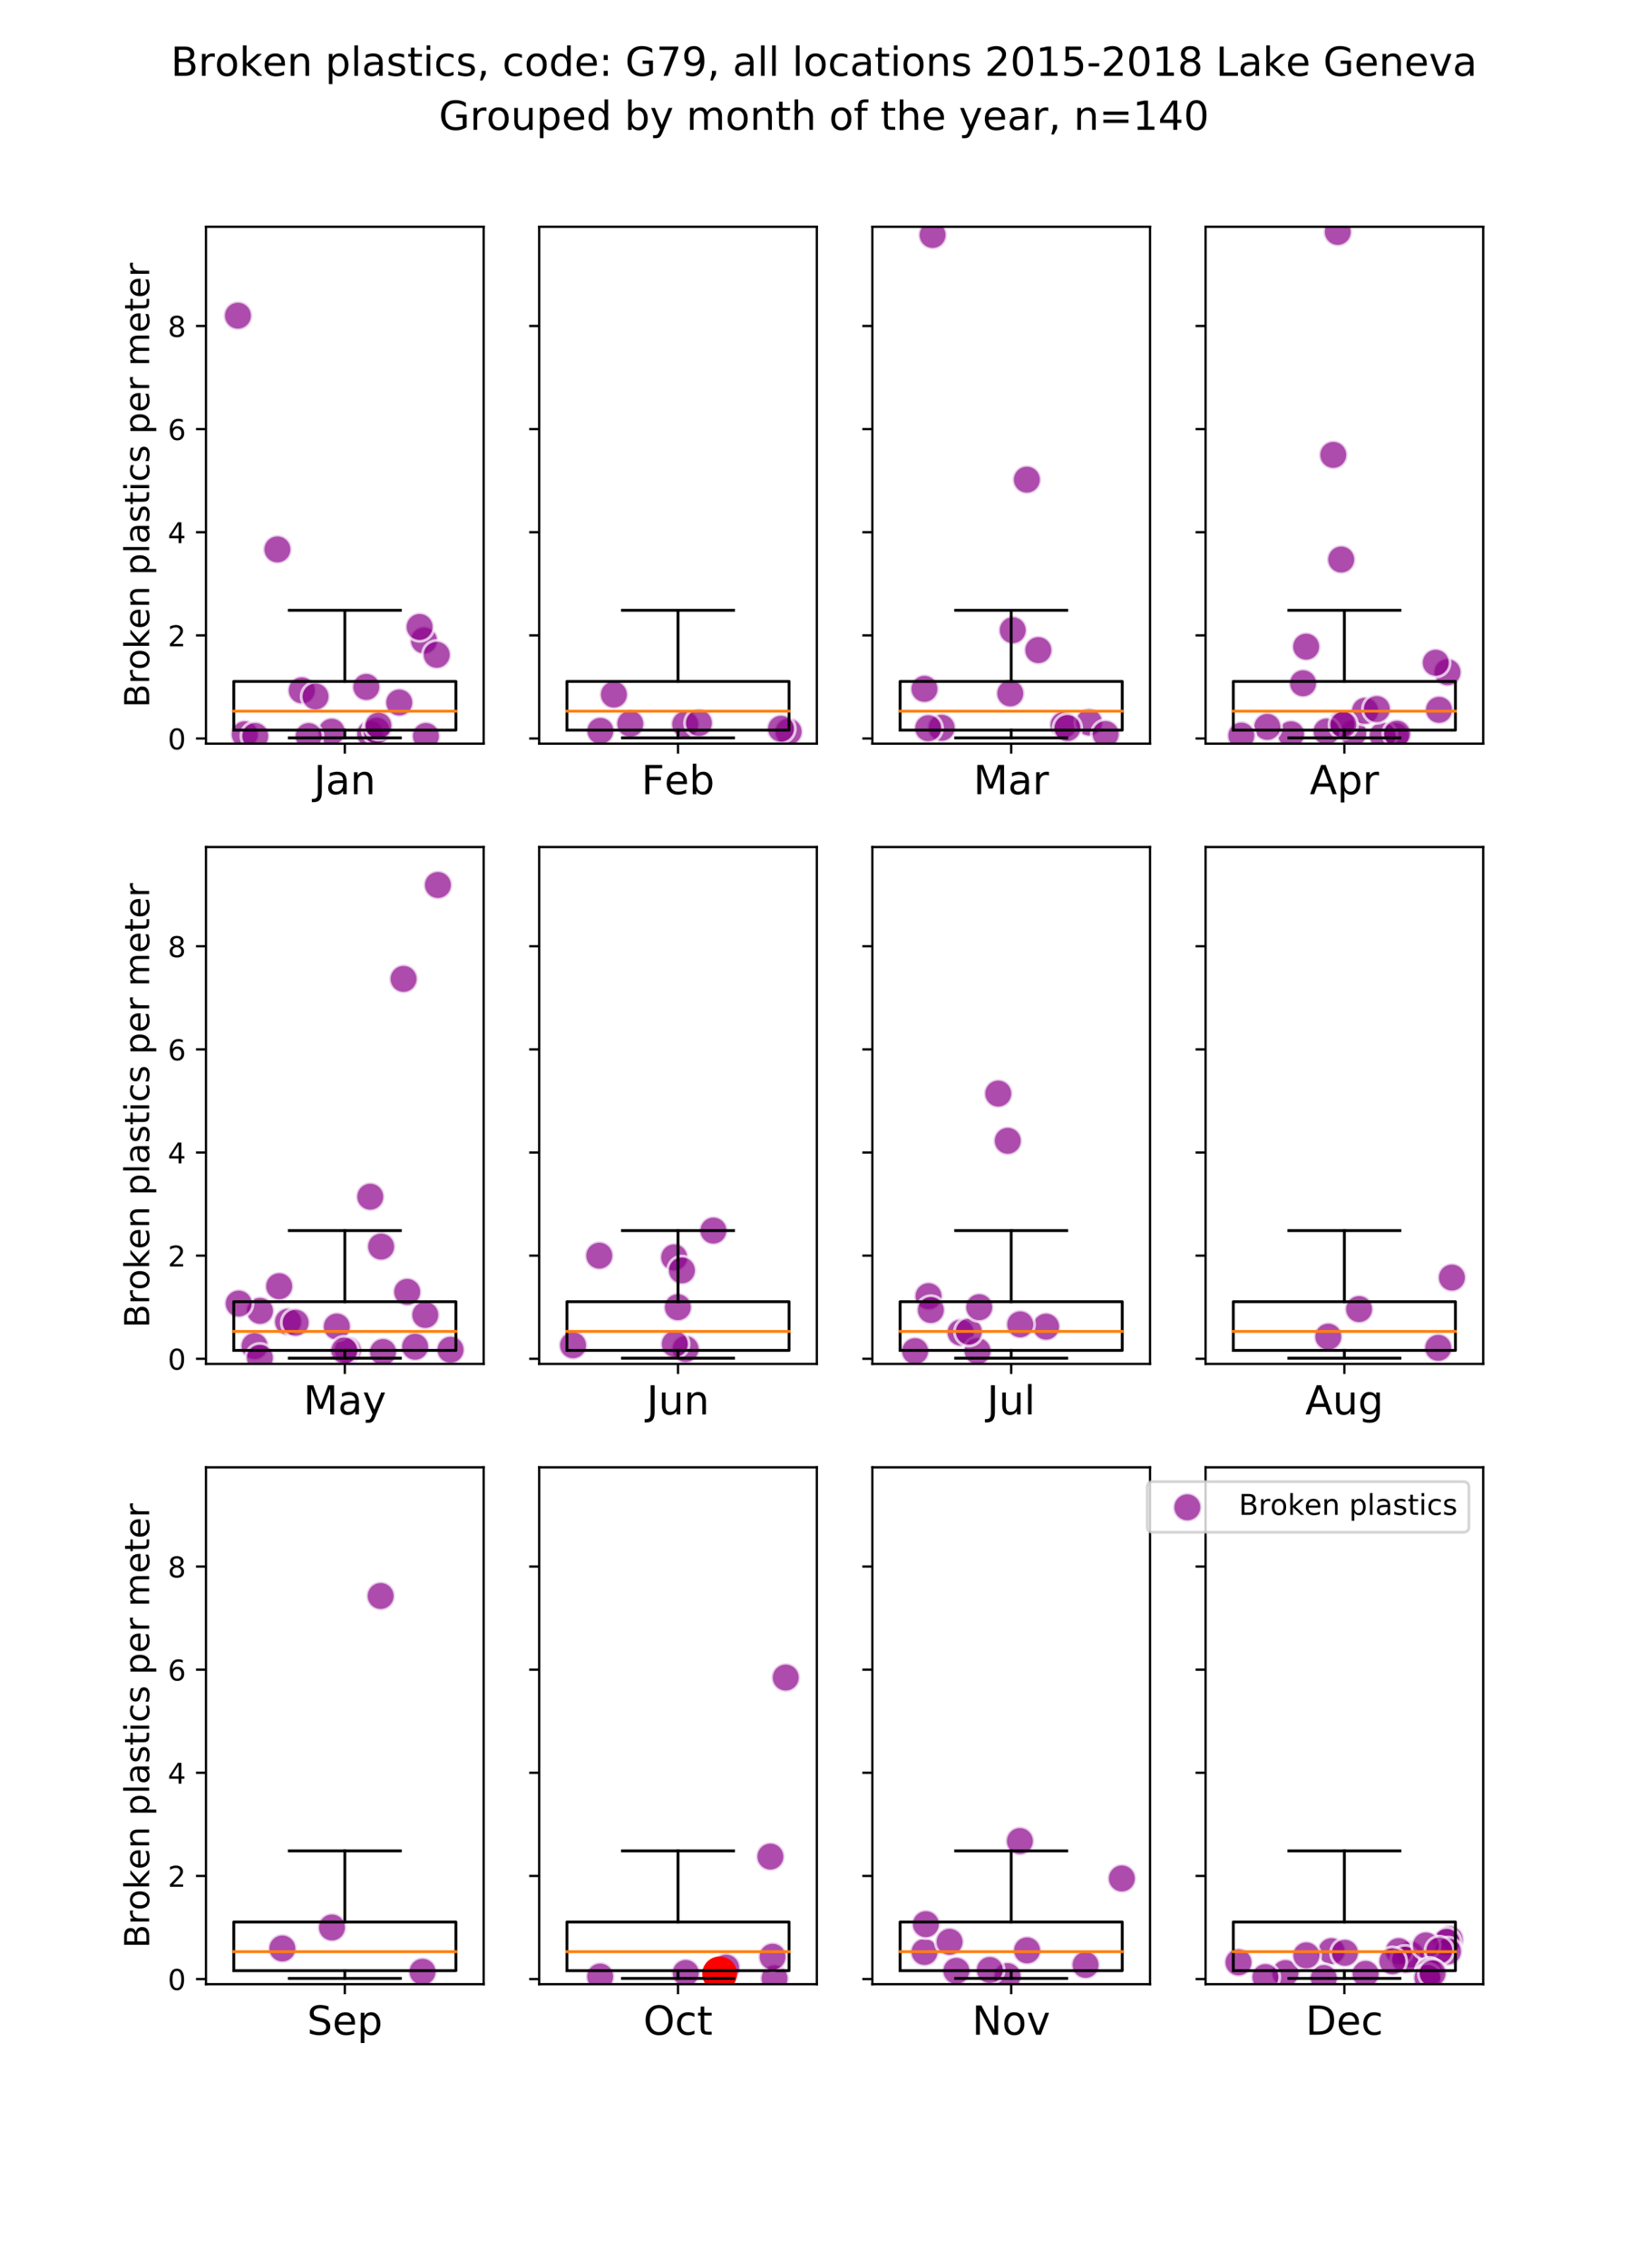 <?xml version="1.0" encoding="utf-8" standalone="no"?>
<!DOCTYPE svg PUBLIC "-//W3C//DTD SVG 1.1//EN"
  "http://www.w3.org/Graphics/SVG/1.1/DTD/svg11.dtd">
<!-- Created with matplotlib (https://matplotlib.org/) -->
<svg height="792pt" version="1.1" viewBox="0 0 576 792" width="576pt" xmlns="http://www.w3.org/2000/svg" xmlns:xlink="http://www.w3.org/1999/xlink">
 <defs>
  <style type="text/css">
*{stroke-linecap:butt;stroke-linejoin:round;}
  </style>
 </defs>
 <g id="figure_1">
  <g id="patch_1">
   <path d="M 0 792 
L 576 792 
L 576 0 
L 0 0 
z
" style="fill:#ffffff;"/>
  </g>
  <g id="axes_1">
   <g id="patch_2">
    <path d="M 72 259.729 
L 169.043 259.729 
L 169.043 79.2 
L 72 79.2 
z
" style="fill:#ffffff;"/>
   </g>
   <g id="PathCollection_1">
    <defs>
     <path d="M 0 5 
C 1.326 5 2.598 4.473 3.536 3.536 
C 4.473 2.598 5 1.326 5 0 
C 5 -1.326 4.473 -2.598 3.536 -3.536 
C 2.598 -4.473 1.326 -5 0 -5 
C -1.326 -5 -2.598 -4.473 -3.536 -3.536 
C -4.473 -2.598 -5 -1.326 -5 0 
C -5 1.326 -4.473 2.598 -3.536 3.536 
C -2.598 4.473 -1.326 5 0 5 
z
" id="m15b0e5c0b2" style="stroke:#ffffff;stroke-opacity:0.7;"/>
    </defs>
    <g clip-path="url(#pf205b081bd)">
     <use style="fill:#8b008b;fill-opacity:0.7;stroke:#ffffff;stroke-opacity:0.7;" x="148.869" xlink:href="#m15b0e5c0b2" y="257.046"/>
     <use style="fill:#8b008b;fill-opacity:0.7;stroke:#ffffff;stroke-opacity:0.7;" x="105.465" xlink:href="#m15b0e5c0b2" y="241.107"/>
     <use style="fill:#8b008b;fill-opacity:0.7;stroke:#ffffff;stroke-opacity:0.7;" x="85.535" xlink:href="#m15b0e5c0b2" y="256.452"/>
     <use style="fill:#8b008b;fill-opacity:0.7;stroke:#ffffff;stroke-opacity:0.7;" x="89.206" xlink:href="#m15b0e5c0b2" y="257.046"/>
     <use style="fill:#8b008b;fill-opacity:0.7;stroke:#ffffff;stroke-opacity:0.7;" x="129.365" xlink:href="#m15b0e5c0b2" y="256.362"/>
     <use style="fill:#8b008b;fill-opacity:0.7;stroke:#ffffff;stroke-opacity:0.7;" x="148.177" xlink:href="#m15b0e5c0b2" y="223.674"/>
     <use style="fill:#8b008b;fill-opacity:0.7;stroke:#ffffff;stroke-opacity:0.7;" x="152.642" xlink:href="#m15b0e5c0b2" y="228.699"/>
     <use style="fill:#8b008b;fill-opacity:0.7;stroke:#ffffff;stroke-opacity:0.7;" x="131.626" xlink:href="#m15b0e5c0b2" y="255.209"/>
     <use style="fill:#8b008b;fill-opacity:0.7;stroke:#ffffff;stroke-opacity:0.7;" x="115.924" xlink:href="#m15b0e5c0b2" y="255.551"/>
     <use style="fill:#8b008b;fill-opacity:0.7;stroke:#ffffff;stroke-opacity:0.7;" x="83.164" xlink:href="#m15b0e5c0b2" y="110.249"/>
     <use style="fill:#8b008b;fill-opacity:0.7;stroke:#ffffff;stroke-opacity:0.7;" x="139.538" xlink:href="#m15b0e5c0b2" y="245.358"/>
     <use style="fill:#8b008b;fill-opacity:0.7;stroke:#ffffff;stroke-opacity:0.7;" x="146.658" xlink:href="#m15b0e5c0b2" y="218.973"/>
     <use style="fill:#8b008b;fill-opacity:0.7;stroke:#ffffff;stroke-opacity:0.7;" x="132.272" xlink:href="#m15b0e5c0b2" y="253.426"/>
     <use style="fill:#8b008b;fill-opacity:0.7;stroke:#ffffff;stroke-opacity:0.7;" x="128.032" xlink:href="#m15b0e5c0b2" y="239.919"/>
     <use style="fill:#8b008b;fill-opacity:0.7;stroke:#ffffff;stroke-opacity:0.7;" x="107.877" xlink:href="#m15b0e5c0b2" y="257.082"/>
     <use style="fill:#8b008b;fill-opacity:0.7;stroke:#ffffff;stroke-opacity:0.7;" x="110.276" xlink:href="#m15b0e5c0b2" y="243.251"/>
     <use style="fill:#8b008b;fill-opacity:0.7;stroke:#ffffff;stroke-opacity:0.7;" x="96.954" xlink:href="#m15b0e5c0b2" y="191.887"/>
    </g>
   </g>
   <g id="matplotlib.axis_1">
    <g id="xtick_1">
     <g id="line2d_1">
      <defs>
       <path d="M 0 0 
L 0 3.5 
" id="md945bf6acd" style="stroke:#000000;stroke-width:0.8;"/>
      </defs>
      <g>
       <use style="stroke:#000000;stroke-width:0.8;" x="120.522" xlink:href="#md945bf6acd" y="259.729"/>
      </g>
     </g>
     <g id="text_1">
      <!-- Jan -->
      <defs>
       <path d="M 9.812 72.906 
L 19.672 72.906 
L 19.672 5.078 
Q 19.672 -8.109 14.672 -14.062 
Q 9.672 -20.016 -1.422 -20.016 
L -5.172 -20.016 
L -5.172 -11.719 
L -2.094 -11.719 
Q 4.438 -11.719 7.125 -8.047 
Q 9.812 -4.391 9.812 5.078 
z
" id="DejaVuSans-74"/>
       <path d="M 34.281 27.484 
Q 23.391 27.484 19.188 25 
Q 14.984 22.516 14.984 16.5 
Q 14.984 11.719 18.141 8.906 
Q 21.297 6.109 26.703 6.109 
Q 34.188 6.109 38.703 11.406 
Q 43.219 16.703 43.219 25.484 
L 43.219 27.484 
z
M 52.203 31.203 
L 52.203 0 
L 43.219 0 
L 43.219 8.297 
Q 40.141 3.328 35.547 0.953 
Q 30.953 -1.422 24.312 -1.422 
Q 15.922 -1.422 10.953 3.297 
Q 6 8.016 6 15.922 
Q 6 25.141 12.172 29.828 
Q 18.359 34.516 30.609 34.516 
L 43.219 34.516 
L 43.219 35.406 
Q 43.219 41.609 39.141 45 
Q 35.062 48.391 27.688 48.391 
Q 23 48.391 18.547 47.266 
Q 14.109 46.141 10.016 43.891 
L 10.016 52.203 
Q 14.938 54.109 19.578 55.047 
Q 24.219 56 28.609 56 
Q 40.484 56 46.344 49.844 
Q 52.203 43.703 52.203 31.203 
z
" id="DejaVuSans-97"/>
       <path d="M 54.891 33.016 
L 54.891 0 
L 45.906 0 
L 45.906 32.719 
Q 45.906 40.484 42.875 44.328 
Q 39.844 48.188 33.797 48.188 
Q 26.516 48.188 22.312 43.547 
Q 18.109 38.922 18.109 30.906 
L 18.109 0 
L 9.078 0 
L 9.078 54.688 
L 18.109 54.688 
L 18.109 46.188 
Q 21.344 51.125 25.703 53.562 
Q 30.078 56 35.797 56 
Q 45.219 56 50.047 50.172 
Q 54.891 44.344 54.891 33.016 
z
" id="DejaVuSans-110"/>
      </defs>
      <g transform="translate(109.731 277.367)scale(0.14 -0.14)">
       <use xlink:href="#DejaVuSans-74"/>
       <use x="29.492" xlink:href="#DejaVuSans-97"/>
       <use x="90.771" xlink:href="#DejaVuSans-110"/>
      </g>
     </g>
    </g>
   </g>
   <g id="matplotlib.axis_2">
    <g id="ytick_1">
     <g id="line2d_2">
      <defs>
       <path d="M 0 0 
L -3.5 0 
" id="m9ed7ec451f" style="stroke:#000000;stroke-width:0.8;"/>
      </defs>
      <g>
       <use style="stroke:#000000;stroke-width:0.8;" x="72" xlink:href="#m9ed7ec451f" y="257.928"/>
      </g>
     </g>
     <g id="text_2">
      <!-- 0 -->
      <defs>
       <path d="M 31.781 66.406 
Q 24.172 66.406 20.328 58.906 
Q 16.5 51.422 16.5 36.375 
Q 16.5 21.391 20.328 13.891 
Q 24.172 6.391 31.781 6.391 
Q 39.453 6.391 43.281 13.891 
Q 47.125 21.391 47.125 36.375 
Q 47.125 51.422 43.281 58.906 
Q 39.453 66.406 31.781 66.406 
z
M 31.781 74.219 
Q 44.047 74.219 50.516 64.516 
Q 56.984 54.828 56.984 36.375 
Q 56.984 17.969 50.516 8.266 
Q 44.047 -1.422 31.781 -1.422 
Q 19.531 -1.422 13.062 8.266 
Q 6.594 17.969 6.594 36.375 
Q 6.594 54.828 13.062 64.516 
Q 19.531 74.219 31.781 74.219 
z
" id="DejaVuSans-48"/>
      </defs>
      <g transform="translate(58.638 261.728)scale(0.1 -0.1)">
       <use xlink:href="#DejaVuSans-48"/>
      </g>
     </g>
    </g>
    <g id="ytick_2">
     <g id="line2d_3">
      <g>
       <use style="stroke:#000000;stroke-width:0.8;" x="72" xlink:href="#m9ed7ec451f" y="221.909"/>
      </g>
     </g>
     <g id="text_3">
      <!-- 2 -->
      <defs>
       <path d="M 19.188 8.297 
L 53.609 8.297 
L 53.609 0 
L 7.328 0 
L 7.328 8.297 
Q 12.938 14.109 22.625 23.891 
Q 32.328 33.688 34.812 36.531 
Q 39.547 41.844 41.422 45.531 
Q 43.312 49.219 43.312 52.781 
Q 43.312 58.594 39.234 62.25 
Q 35.156 65.922 28.609 65.922 
Q 23.969 65.922 18.812 64.312 
Q 13.672 62.703 7.812 59.422 
L 7.812 69.391 
Q 13.766 71.781 18.938 73 
Q 24.125 74.219 28.422 74.219 
Q 39.75 74.219 46.484 68.547 
Q 53.219 62.891 53.219 53.422 
Q 53.219 48.922 51.531 44.891 
Q 49.859 40.875 45.406 35.406 
Q 44.188 33.984 37.641 27.219 
Q 31.109 20.453 19.188 8.297 
z
" id="DejaVuSans-50"/>
      </defs>
      <g transform="translate(58.638 225.708)scale(0.1 -0.1)">
       <use xlink:href="#DejaVuSans-50"/>
      </g>
     </g>
    </g>
    <g id="ytick_3">
     <g id="line2d_4">
      <g>
       <use style="stroke:#000000;stroke-width:0.8;" x="72" xlink:href="#m9ed7ec451f" y="185.89"/>
      </g>
     </g>
     <g id="text_4">
      <!-- 4 -->
      <defs>
       <path d="M 37.797 64.312 
L 12.891 25.391 
L 37.797 25.391 
z
M 35.203 72.906 
L 47.609 72.906 
L 47.609 25.391 
L 58.016 25.391 
L 58.016 17.188 
L 47.609 17.188 
L 47.609 0 
L 37.797 0 
L 37.797 17.188 
L 4.891 17.188 
L 4.891 26.703 
z
" id="DejaVuSans-52"/>
      </defs>
      <g transform="translate(58.638 189.689)scale(0.1 -0.1)">
       <use xlink:href="#DejaVuSans-52"/>
      </g>
     </g>
    </g>
    <g id="ytick_4">
     <g id="line2d_5">
      <g>
       <use style="stroke:#000000;stroke-width:0.8;" x="72" xlink:href="#m9ed7ec451f" y="149.87"/>
      </g>
     </g>
     <g id="text_5">
      <!-- 6 -->
      <defs>
       <path d="M 33.016 40.375 
Q 26.375 40.375 22.484 35.828 
Q 18.609 31.297 18.609 23.391 
Q 18.609 15.531 22.484 10.953 
Q 26.375 6.391 33.016 6.391 
Q 39.656 6.391 43.531 10.953 
Q 47.406 15.531 47.406 23.391 
Q 47.406 31.297 43.531 35.828 
Q 39.656 40.375 33.016 40.375 
z
M 52.594 71.297 
L 52.594 62.312 
Q 48.875 64.062 45.094 64.984 
Q 41.312 65.922 37.594 65.922 
Q 27.828 65.922 22.672 59.328 
Q 17.531 52.734 16.797 39.406 
Q 19.672 43.656 24.016 45.922 
Q 28.375 48.188 33.594 48.188 
Q 44.578 48.188 50.953 41.516 
Q 57.328 34.859 57.328 23.391 
Q 57.328 12.156 50.688 5.359 
Q 44.047 -1.422 33.016 -1.422 
Q 20.359 -1.422 13.672 8.266 
Q 6.984 17.969 6.984 36.375 
Q 6.984 53.656 15.188 63.938 
Q 23.391 74.219 37.203 74.219 
Q 40.922 74.219 44.703 73.484 
Q 48.484 72.75 52.594 71.297 
z
" id="DejaVuSans-54"/>
      </defs>
      <g transform="translate(58.638 153.669)scale(0.1 -0.1)">
       <use xlink:href="#DejaVuSans-54"/>
      </g>
     </g>
    </g>
    <g id="ytick_5">
     <g id="line2d_6">
      <g>
       <use style="stroke:#000000;stroke-width:0.8;" x="72" xlink:href="#m9ed7ec451f" y="113.851"/>
      </g>
     </g>
     <g id="text_6">
      <!-- 8 -->
      <defs>
       <path d="M 31.781 34.625 
Q 24.75 34.625 20.719 30.859 
Q 16.703 27.094 16.703 20.516 
Q 16.703 13.922 20.719 10.156 
Q 24.75 6.391 31.781 6.391 
Q 38.812 6.391 42.859 10.172 
Q 46.922 13.969 46.922 20.516 
Q 46.922 27.094 42.891 30.859 
Q 38.875 34.625 31.781 34.625 
z
M 21.922 38.812 
Q 15.578 40.375 12.031 44.719 
Q 8.5 49.078 8.5 55.328 
Q 8.5 64.062 14.719 69.141 
Q 20.953 74.219 31.781 74.219 
Q 42.672 74.219 48.875 69.141 
Q 55.078 64.062 55.078 55.328 
Q 55.078 49.078 51.531 44.719 
Q 48 40.375 41.703 38.812 
Q 48.828 37.156 52.797 32.312 
Q 56.781 27.484 56.781 20.516 
Q 56.781 9.906 50.312 4.234 
Q 43.844 -1.422 31.781 -1.422 
Q 19.734 -1.422 13.25 4.234 
Q 6.781 9.906 6.781 20.516 
Q 6.781 27.484 10.781 32.312 
Q 14.797 37.156 21.922 38.812 
z
M 18.312 54.391 
Q 18.312 48.734 21.844 45.562 
Q 25.391 42.391 31.781 42.391 
Q 38.141 42.391 41.719 45.562 
Q 45.312 48.734 45.312 54.391 
Q 45.312 60.062 41.719 63.234 
Q 38.141 66.406 31.781 66.406 
Q 25.391 66.406 21.844 63.234 
Q 18.312 60.062 18.312 54.391 
z
" id="DejaVuSans-56"/>
      </defs>
      <g transform="translate(58.638 117.65)scale(0.1 -0.1)">
       <use xlink:href="#DejaVuSans-56"/>
      </g>
     </g>
    </g>
    <g id="text_7">
     <!-- Broken plastics per meter -->
     <defs>
      <path d="M 19.672 34.812 
L 19.672 8.109 
L 35.5 8.109 
Q 43.453 8.109 47.281 11.406 
Q 51.125 14.703 51.125 21.484 
Q 51.125 28.328 47.281 31.562 
Q 43.453 34.812 35.5 34.812 
z
M 19.672 64.797 
L 19.672 42.828 
L 34.281 42.828 
Q 41.5 42.828 45.031 45.531 
Q 48.578 48.25 48.578 53.812 
Q 48.578 59.328 45.031 62.062 
Q 41.5 64.797 34.281 64.797 
z
M 9.812 72.906 
L 35.016 72.906 
Q 46.297 72.906 52.391 68.219 
Q 58.5 63.531 58.5 54.891 
Q 58.5 48.188 55.375 44.234 
Q 52.25 40.281 46.188 39.312 
Q 53.469 37.75 57.5 32.781 
Q 61.531 27.828 61.531 20.406 
Q 61.531 10.641 54.891 5.312 
Q 48.25 0 35.984 0 
L 9.812 0 
z
" id="DejaVuSans-66"/>
      <path d="M 41.109 46.297 
Q 39.594 47.172 37.812 47.578 
Q 36.031 48 33.891 48 
Q 26.266 48 22.188 43.047 
Q 18.109 38.094 18.109 28.812 
L 18.109 0 
L 9.078 0 
L 9.078 54.688 
L 18.109 54.688 
L 18.109 46.188 
Q 20.953 51.172 25.484 53.578 
Q 30.031 56 36.531 56 
Q 37.453 56 38.578 55.875 
Q 39.703 55.766 41.062 55.516 
z
" id="DejaVuSans-114"/>
      <path d="M 30.609 48.391 
Q 23.391 48.391 19.188 42.75 
Q 14.984 37.109 14.984 27.297 
Q 14.984 17.484 19.156 11.844 
Q 23.344 6.203 30.609 6.203 
Q 37.797 6.203 41.984 11.859 
Q 46.188 17.531 46.188 27.297 
Q 46.188 37.016 41.984 42.703 
Q 37.797 48.391 30.609 48.391 
z
M 30.609 56 
Q 42.328 56 49.016 48.375 
Q 55.719 40.766 55.719 27.297 
Q 55.719 13.875 49.016 6.219 
Q 42.328 -1.422 30.609 -1.422 
Q 18.844 -1.422 12.172 6.219 
Q 5.516 13.875 5.516 27.297 
Q 5.516 40.766 12.172 48.375 
Q 18.844 56 30.609 56 
z
" id="DejaVuSans-111"/>
      <path d="M 9.078 75.984 
L 18.109 75.984 
L 18.109 31.109 
L 44.922 54.688 
L 56.391 54.688 
L 27.391 29.109 
L 57.625 0 
L 45.906 0 
L 18.109 26.703 
L 18.109 0 
L 9.078 0 
z
" id="DejaVuSans-107"/>
      <path d="M 56.203 29.594 
L 56.203 25.203 
L 14.891 25.203 
Q 15.484 15.922 20.484 11.062 
Q 25.484 6.203 34.422 6.203 
Q 39.594 6.203 44.453 7.469 
Q 49.312 8.734 54.109 11.281 
L 54.109 2.781 
Q 49.266 0.734 44.188 -0.344 
Q 39.109 -1.422 33.891 -1.422 
Q 20.797 -1.422 13.156 6.188 
Q 5.516 13.812 5.516 26.812 
Q 5.516 40.234 12.766 48.109 
Q 20.016 56 32.328 56 
Q 43.359 56 49.781 48.891 
Q 56.203 41.797 56.203 29.594 
z
M 47.219 32.234 
Q 47.125 39.594 43.094 43.984 
Q 39.062 48.391 32.422 48.391 
Q 24.906 48.391 20.391 44.141 
Q 15.875 39.891 15.188 32.172 
z
" id="DejaVuSans-101"/>
      <path id="DejaVuSans-32"/>
      <path d="M 18.109 8.203 
L 18.109 -20.797 
L 9.078 -20.797 
L 9.078 54.688 
L 18.109 54.688 
L 18.109 46.391 
Q 20.953 51.266 25.266 53.625 
Q 29.594 56 35.594 56 
Q 45.562 56 51.781 48.094 
Q 58.016 40.188 58.016 27.297 
Q 58.016 14.406 51.781 6.484 
Q 45.562 -1.422 35.594 -1.422 
Q 29.594 -1.422 25.266 0.953 
Q 20.953 3.328 18.109 8.203 
z
M 48.688 27.297 
Q 48.688 37.203 44.609 42.844 
Q 40.531 48.484 33.406 48.484 
Q 26.266 48.484 22.188 42.844 
Q 18.109 37.203 18.109 27.297 
Q 18.109 17.391 22.188 11.75 
Q 26.266 6.109 33.406 6.109 
Q 40.531 6.109 44.609 11.75 
Q 48.688 17.391 48.688 27.297 
z
" id="DejaVuSans-112"/>
      <path d="M 9.422 75.984 
L 18.406 75.984 
L 18.406 0 
L 9.422 0 
z
" id="DejaVuSans-108"/>
      <path d="M 44.281 53.078 
L 44.281 44.578 
Q 40.484 46.531 36.375 47.5 
Q 32.281 48.484 27.875 48.484 
Q 21.188 48.484 17.844 46.438 
Q 14.5 44.391 14.5 40.281 
Q 14.5 37.156 16.891 35.375 
Q 19.281 33.594 26.516 31.984 
L 29.594 31.297 
Q 39.156 29.25 43.188 25.516 
Q 47.219 21.781 47.219 15.094 
Q 47.219 7.469 41.188 3.016 
Q 35.156 -1.422 24.609 -1.422 
Q 20.219 -1.422 15.453 -0.562 
Q 10.688 0.297 5.422 2 
L 5.422 11.281 
Q 10.406 8.688 15.234 7.391 
Q 20.062 6.109 24.812 6.109 
Q 31.156 6.109 34.562 8.281 
Q 37.984 10.453 37.984 14.406 
Q 37.984 18.062 35.516 20.016 
Q 33.062 21.969 24.703 23.781 
L 21.578 24.516 
Q 13.234 26.266 9.516 29.906 
Q 5.812 33.547 5.812 39.891 
Q 5.812 47.609 11.281 51.797 
Q 16.75 56 26.812 56 
Q 31.781 56 36.172 55.266 
Q 40.578 54.547 44.281 53.078 
z
" id="DejaVuSans-115"/>
      <path d="M 18.312 70.219 
L 18.312 54.688 
L 36.812 54.688 
L 36.812 47.703 
L 18.312 47.703 
L 18.312 18.016 
Q 18.312 11.328 20.141 9.422 
Q 21.969 7.516 27.594 7.516 
L 36.812 7.516 
L 36.812 0 
L 27.594 0 
Q 17.188 0 13.234 3.875 
Q 9.281 7.766 9.281 18.016 
L 9.281 47.703 
L 2.688 47.703 
L 2.688 54.688 
L 9.281 54.688 
L 9.281 70.219 
z
" id="DejaVuSans-116"/>
      <path d="M 9.422 54.688 
L 18.406 54.688 
L 18.406 0 
L 9.422 0 
z
M 9.422 75.984 
L 18.406 75.984 
L 18.406 64.594 
L 9.422 64.594 
z
" id="DejaVuSans-105"/>
      <path d="M 48.781 52.594 
L 48.781 44.188 
Q 44.969 46.297 41.141 47.344 
Q 37.312 48.391 33.406 48.391 
Q 24.656 48.391 19.812 42.844 
Q 14.984 37.312 14.984 27.297 
Q 14.984 17.281 19.812 11.734 
Q 24.656 6.203 33.406 6.203 
Q 37.312 6.203 41.141 7.25 
Q 44.969 8.297 48.781 10.406 
L 48.781 2.094 
Q 45.016 0.344 40.984 -0.531 
Q 36.969 -1.422 32.422 -1.422 
Q 20.062 -1.422 12.781 6.344 
Q 5.516 14.109 5.516 27.297 
Q 5.516 40.672 12.859 48.328 
Q 20.219 56 33.016 56 
Q 37.156 56 41.109 55.141 
Q 45.062 54.297 48.781 52.594 
z
" id="DejaVuSans-99"/>
      <path d="M 52 44.188 
Q 55.375 50.25 60.062 53.125 
Q 64.75 56 71.094 56 
Q 79.641 56 84.281 50.016 
Q 88.922 44.047 88.922 33.016 
L 88.922 0 
L 79.891 0 
L 79.891 32.719 
Q 79.891 40.578 77.094 44.375 
Q 74.312 48.188 68.609 48.188 
Q 61.625 48.188 57.562 43.547 
Q 53.516 38.922 53.516 30.906 
L 53.516 0 
L 44.484 0 
L 44.484 32.719 
Q 44.484 40.625 41.703 44.406 
Q 38.922 48.188 33.109 48.188 
Q 26.219 48.188 22.156 43.531 
Q 18.109 38.875 18.109 30.906 
L 18.109 0 
L 9.078 0 
L 9.078 54.688 
L 18.109 54.688 
L 18.109 46.188 
Q 21.188 51.219 25.484 53.609 
Q 29.781 56 35.688 56 
Q 41.656 56 45.828 52.969 
Q 50 49.953 52 44.188 
z
" id="DejaVuSans-109"/>
     </defs>
     <g transform="translate(52.142 247.14)rotate(-90)scale(0.12 -0.12)">
      <use xlink:href="#DejaVuSans-66"/>
      <use x="68.604" xlink:href="#DejaVuSans-114"/>
      <use x="109.686" xlink:href="#DejaVuSans-111"/>
      <use x="170.867" xlink:href="#DejaVuSans-107"/>
      <use x="228.73" xlink:href="#DejaVuSans-101"/>
      <use x="290.254" xlink:href="#DejaVuSans-110"/>
      <use x="353.633" xlink:href="#DejaVuSans-32"/>
      <use x="385.42" xlink:href="#DejaVuSans-112"/>
      <use x="448.896" xlink:href="#DejaVuSans-108"/>
      <use x="476.68" xlink:href="#DejaVuSans-97"/>
      <use x="537.959" xlink:href="#DejaVuSans-115"/>
      <use x="590.059" xlink:href="#DejaVuSans-116"/>
      <use x="629.268" xlink:href="#DejaVuSans-105"/>
      <use x="657.051" xlink:href="#DejaVuSans-99"/>
      <use x="712.031" xlink:href="#DejaVuSans-115"/>
      <use x="764.131" xlink:href="#DejaVuSans-32"/>
      <use x="795.918" xlink:href="#DejaVuSans-112"/>
      <use x="859.395" xlink:href="#DejaVuSans-101"/>
      <use x="920.918" xlink:href="#DejaVuSans-114"/>
      <use x="962.031" xlink:href="#DejaVuSans-32"/>
      <use x="993.818" xlink:href="#DejaVuSans-109"/>
      <use x="1091.23" xlink:href="#DejaVuSans-101"/>
      <use x="1152.754" xlink:href="#DejaVuSans-116"/>
      <use x="1191.963" xlink:href="#DejaVuSans-101"/>
      <use x="1253.486" xlink:href="#DejaVuSans-114"/>
     </g>
    </g>
   </g>
   <g id="line2d_7">
    <path clip-path="url(#pf205b081bd)" d="M 81.704 254.997 
L 159.339 254.997 
L 159.339 237.996 
L 81.704 237.996 
L 81.704 254.997 
" style="fill:none;stroke:#000000;stroke-linecap:square;"/>
   </g>
   <g id="line2d_8">
    <path clip-path="url(#pf205b081bd)" d="M 120.522 254.997 
L 120.522 257.712 
" style="fill:none;stroke:#000000;stroke-linecap:square;"/>
   </g>
   <g id="line2d_9">
    <path clip-path="url(#pf205b081bd)" d="M 120.522 237.996 
L 120.522 213.156 
" style="fill:none;stroke:#000000;stroke-linecap:square;"/>
   </g>
   <g id="line2d_10">
    <path clip-path="url(#pf205b081bd)" d="M 101.113 257.712 
L 139.93 257.712 
" style="fill:none;stroke:#000000;stroke-linecap:square;"/>
   </g>
   <g id="line2d_11">
    <path clip-path="url(#pf205b081bd)" d="M 101.113 213.156 
L 139.93 213.156 
" style="fill:none;stroke:#000000;stroke-linecap:square;"/>
   </g>
   <g id="line2d_12">
    <path clip-path="url(#pf205b081bd)" d="M 81.704 248.374 
L 159.339 248.374 
" style="fill:none;stroke:#ff7f0e;stroke-linecap:square;"/>
   </g>
   <g id="patch_3">
    <path d="M 72 259.729 
L 72 79.2 
" style="fill:none;stroke:#000000;stroke-linecap:square;stroke-linejoin:miter;stroke-width:0.8;"/>
   </g>
   <g id="patch_4">
    <path d="M 169.043 259.729 
L 169.043 79.2 
" style="fill:none;stroke:#000000;stroke-linecap:square;stroke-linejoin:miter;stroke-width:0.8;"/>
   </g>
   <g id="patch_5">
    <path d="M 72 259.729 
L 169.043 259.729 
" style="fill:none;stroke:#000000;stroke-linecap:square;stroke-linejoin:miter;stroke-width:0.8;"/>
   </g>
   <g id="patch_6">
    <path d="M 72 79.2 
L 169.043 79.2 
" style="fill:none;stroke:#000000;stroke-linecap:square;stroke-linejoin:miter;stroke-width:0.8;"/>
   </g>
  </g>
  <g id="axes_2">
   <g id="patch_7">
    <path d="M 188.452 259.729 
L 285.496 259.729 
L 285.496 79.2 
L 188.452 79.2 
z
" style="fill:#ffffff;"/>
   </g>
   <g id="PathCollection_2">
    <g clip-path="url(#p2f6fd25ea7)">
     <use style="fill:#8b008b;fill-opacity:0.7;stroke:#ffffff;stroke-opacity:0.7;" x="209.84" xlink:href="#m15b0e5c0b2" y="255.263"/>
     <use style="fill:#8b008b;fill-opacity:0.7;stroke:#ffffff;stroke-opacity:0.7;" x="239.483" xlink:href="#m15b0e5c0b2" y="252.976"/>
     <use style="fill:#8b008b;fill-opacity:0.7;stroke:#ffffff;stroke-opacity:0.7;" x="275.635" xlink:href="#m15b0e5c0b2" y="255.551"/>
     <use style="fill:#8b008b;fill-opacity:0.7;stroke:#ffffff;stroke-opacity:0.7;" x="244.287" xlink:href="#m15b0e5c0b2" y="252.526"/>
     <use style="fill:#8b008b;fill-opacity:0.7;stroke:#ffffff;stroke-opacity:0.7;" x="272.962" xlink:href="#m15b0e5c0b2" y="254.525"/>
     <use style="fill:#8b008b;fill-opacity:0.7;stroke:#ffffff;stroke-opacity:0.7;" x="220.306" xlink:href="#m15b0e5c0b2" y="252.778"/>
     <use style="fill:#8b008b;fill-opacity:0.7;stroke:#ffffff;stroke-opacity:0.7;" x="214.563" xlink:href="#m15b0e5c0b2" y="242.584"/>
    </g>
   </g>
   <g id="matplotlib.axis_3">
    <g id="xtick_2">
     <g id="line2d_13">
      <g>
       <use style="stroke:#000000;stroke-width:0.8;" x="236.974" xlink:href="#md945bf6acd" y="259.729"/>
      </g>
     </g>
     <g id="text_8">
      <!-- Feb -->
      <defs>
       <path d="M 9.812 72.906 
L 51.703 72.906 
L 51.703 64.594 
L 19.672 64.594 
L 19.672 43.109 
L 48.578 43.109 
L 48.578 34.812 
L 19.672 34.812 
L 19.672 0 
L 9.812 0 
z
" id="DejaVuSans-70"/>
       <path d="M 48.688 27.297 
Q 48.688 37.203 44.609 42.844 
Q 40.531 48.484 33.406 48.484 
Q 26.266 48.484 22.188 42.844 
Q 18.109 37.203 18.109 27.297 
Q 18.109 17.391 22.188 11.75 
Q 26.266 6.109 33.406 6.109 
Q 40.531 6.109 44.609 11.75 
Q 48.688 17.391 48.688 27.297 
z
M 18.109 46.391 
Q 20.953 51.266 25.266 53.625 
Q 29.594 56 35.594 56 
Q 45.562 56 51.781 48.094 
Q 58.016 40.188 58.016 27.297 
Q 58.016 14.406 51.781 6.484 
Q 45.562 -1.422 35.594 -1.422 
Q 29.594 -1.422 25.266 0.953 
Q 20.953 3.328 18.109 8.203 
L 18.109 0 
L 9.078 0 
L 9.078 75.984 
L 18.109 75.984 
z
" id="DejaVuSans-98"/>
      </defs>
      <g transform="translate(224.202 277.367)scale(0.14 -0.14)">
       <use xlink:href="#DejaVuSans-70"/>
       <use x="57.441" xlink:href="#DejaVuSans-101"/>
       <use x="118.965" xlink:href="#DejaVuSans-98"/>
      </g>
     </g>
    </g>
   </g>
   <g id="matplotlib.axis_4">
    <g id="ytick_6">
     <g id="line2d_14">
      <g>
       <use style="stroke:#000000;stroke-width:0.8;" x="188.452" xlink:href="#m9ed7ec451f" y="257.928"/>
      </g>
     </g>
    </g>
    <g id="ytick_7">
     <g id="line2d_15">
      <g>
       <use style="stroke:#000000;stroke-width:0.8;" x="188.452" xlink:href="#m9ed7ec451f" y="221.909"/>
      </g>
     </g>
    </g>
    <g id="ytick_8">
     <g id="line2d_16">
      <g>
       <use style="stroke:#000000;stroke-width:0.8;" x="188.452" xlink:href="#m9ed7ec451f" y="185.89"/>
      </g>
     </g>
    </g>
    <g id="ytick_9">
     <g id="line2d_17">
      <g>
       <use style="stroke:#000000;stroke-width:0.8;" x="188.452" xlink:href="#m9ed7ec451f" y="149.87"/>
      </g>
     </g>
    </g>
    <g id="ytick_10">
     <g id="line2d_18">
      <g>
       <use style="stroke:#000000;stroke-width:0.8;" x="188.452" xlink:href="#m9ed7ec451f" y="113.851"/>
      </g>
     </g>
    </g>
   </g>
   <g id="line2d_19">
    <path clip-path="url(#p2f6fd25ea7)" d="M 198.157 254.997 
L 275.791 254.997 
L 275.791 237.996 
L 198.157 237.996 
L 198.157 254.997 
" style="fill:none;stroke:#000000;stroke-linecap:square;"/>
   </g>
   <g id="line2d_20">
    <path clip-path="url(#p2f6fd25ea7)" d="M 236.974 254.997 
L 236.974 257.712 
" style="fill:none;stroke:#000000;stroke-linecap:square;"/>
   </g>
   <g id="line2d_21">
    <path clip-path="url(#p2f6fd25ea7)" d="M 236.974 237.996 
L 236.974 213.156 
" style="fill:none;stroke:#000000;stroke-linecap:square;"/>
   </g>
   <g id="line2d_22">
    <path clip-path="url(#p2f6fd25ea7)" d="M 217.565 257.712 
L 256.383 257.712 
" style="fill:none;stroke:#000000;stroke-linecap:square;"/>
   </g>
   <g id="line2d_23">
    <path clip-path="url(#p2f6fd25ea7)" d="M 217.565 213.156 
L 256.383 213.156 
" style="fill:none;stroke:#000000;stroke-linecap:square;"/>
   </g>
   <g id="line2d_24">
    <path clip-path="url(#p2f6fd25ea7)" d="M 198.157 248.374 
L 275.791 248.374 
" style="fill:none;stroke:#ff7f0e;stroke-linecap:square;"/>
   </g>
   <g id="patch_8">
    <path d="M 188.452 259.729 
L 188.452 79.2 
" style="fill:none;stroke:#000000;stroke-linecap:square;stroke-linejoin:miter;stroke-width:0.8;"/>
   </g>
   <g id="patch_9">
    <path d="M 285.496 259.729 
L 285.496 79.2 
" style="fill:none;stroke:#000000;stroke-linecap:square;stroke-linejoin:miter;stroke-width:0.8;"/>
   </g>
   <g id="patch_10">
    <path d="M 188.452 259.729 
L 285.496 259.729 
" style="fill:none;stroke:#000000;stroke-linecap:square;stroke-linejoin:miter;stroke-width:0.8;"/>
   </g>
   <g id="patch_11">
    <path d="M 188.452 79.2 
L 285.496 79.2 
" style="fill:none;stroke:#000000;stroke-linecap:square;stroke-linejoin:miter;stroke-width:0.8;"/>
   </g>
  </g>
  <g id="axes_3">
   <g id="patch_12">
    <path d="M 304.904 259.729 
L 401.948 259.729 
L 401.948 79.2 
L 304.904 79.2 
z
" style="fill:#ffffff;"/>
   </g>
   <g id="PathCollection_3">
    <g clip-path="url(#pe625154455)">
     <use style="fill:#8b008b;fill-opacity:0.7;stroke:#ffffff;stroke-opacity:0.7;" x="371.713" xlink:href="#m15b0e5c0b2" y="253.21"/>
     <use style="fill:#8b008b;fill-opacity:0.7;stroke:#ffffff;stroke-opacity:0.7;" x="380.654" xlink:href="#m15b0e5c0b2" y="252.327"/>
     <use style="fill:#8b008b;fill-opacity:0.7;stroke:#ffffff;stroke-opacity:0.7;" x="358.9" xlink:href="#m15b0e5c0b2" y="167.52"/>
     <use style="fill:#8b008b;fill-opacity:0.7;stroke:#ffffff;stroke-opacity:0.7;" x="386.439" xlink:href="#m15b0e5c0b2" y="256.362"/>
     <use style="fill:#8b008b;fill-opacity:0.7;stroke:#ffffff;stroke-opacity:0.7;" x="373.072" xlink:href="#m15b0e5c0b2" y="254.272"/>
     <use style="fill:#8b008b;fill-opacity:0.7;stroke:#ffffff;stroke-opacity:0.7;" x="329.121" xlink:href="#m15b0e5c0b2" y="254.182"/>
     <use style="fill:#8b008b;fill-opacity:0.7;stroke:#ffffff;stroke-opacity:0.7;" x="325.956" xlink:href="#m15b0e5c0b2" y="82.064"/>
     <use style="fill:#8b008b;fill-opacity:0.7;stroke:#ffffff;stroke-opacity:0.7;" x="353.966" xlink:href="#m15b0e5c0b2" y="220.108"/>
     <use style="fill:#8b008b;fill-opacity:0.7;stroke:#ffffff;stroke-opacity:0.7;" x="353.111" xlink:href="#m15b0e5c0b2" y="242.17"/>
     <use style="fill:#8b008b;fill-opacity:0.7;stroke:#ffffff;stroke-opacity:0.7;" x="362.904" xlink:href="#m15b0e5c0b2" y="227.06"/>
     <use style="fill:#8b008b;fill-opacity:0.7;stroke:#ffffff;stroke-opacity:0.7;" x="324.422" xlink:href="#m15b0e5c0b2" y="254.326"/>
     <use style="fill:#8b008b;fill-opacity:0.7;stroke:#ffffff;stroke-opacity:0.7;" x="323.111" xlink:href="#m15b0e5c0b2" y="240.585"/>
    </g>
   </g>
   <g id="matplotlib.axis_5">
    <g id="xtick_3">
     <g id="line2d_25">
      <g>
       <use style="stroke:#000000;stroke-width:0.8;" x="353.426" xlink:href="#md945bf6acd" y="259.729"/>
      </g>
     </g>
     <g id="text_9">
      <!-- Mar -->
      <defs>
       <path d="M 9.812 72.906 
L 24.516 72.906 
L 43.109 23.297 
L 61.812 72.906 
L 76.516 72.906 
L 76.516 0 
L 66.891 0 
L 66.891 64.016 
L 48.094 14.016 
L 38.188 14.016 
L 19.391 64.016 
L 19.391 0 
L 9.812 0 
z
" id="DejaVuSans-77"/>
      </defs>
      <g transform="translate(340.219 277.367)scale(0.14 -0.14)">
       <use xlink:href="#DejaVuSans-77"/>
       <use x="86.279" xlink:href="#DejaVuSans-97"/>
       <use x="147.559" xlink:href="#DejaVuSans-114"/>
      </g>
     </g>
    </g>
   </g>
   <g id="matplotlib.axis_6">
    <g id="ytick_11">
     <g id="line2d_26">
      <g>
       <use style="stroke:#000000;stroke-width:0.8;" x="304.904" xlink:href="#m9ed7ec451f" y="257.928"/>
      </g>
     </g>
    </g>
    <g id="ytick_12">
     <g id="line2d_27">
      <g>
       <use style="stroke:#000000;stroke-width:0.8;" x="304.904" xlink:href="#m9ed7ec451f" y="221.909"/>
      </g>
     </g>
    </g>
    <g id="ytick_13">
     <g id="line2d_28">
      <g>
       <use style="stroke:#000000;stroke-width:0.8;" x="304.904" xlink:href="#m9ed7ec451f" y="185.89"/>
      </g>
     </g>
    </g>
    <g id="ytick_14">
     <g id="line2d_29">
      <g>
       <use style="stroke:#000000;stroke-width:0.8;" x="304.904" xlink:href="#m9ed7ec451f" y="149.87"/>
      </g>
     </g>
    </g>
    <g id="ytick_15">
     <g id="line2d_30">
      <g>
       <use style="stroke:#000000;stroke-width:0.8;" x="304.904" xlink:href="#m9ed7ec451f" y="113.851"/>
      </g>
     </g>
    </g>
   </g>
   <g id="line2d_31">
    <path clip-path="url(#pe625154455)" d="M 314.609 254.997 
L 392.243 254.997 
L 392.243 237.996 
L 314.609 237.996 
L 314.609 254.997 
" style="fill:none;stroke:#000000;stroke-linecap:square;"/>
   </g>
   <g id="line2d_32">
    <path clip-path="url(#pe625154455)" d="M 353.426 254.997 
L 353.426 257.712 
" style="fill:none;stroke:#000000;stroke-linecap:square;"/>
   </g>
   <g id="line2d_33">
    <path clip-path="url(#pe625154455)" d="M 353.426 237.996 
L 353.426 213.156 
" style="fill:none;stroke:#000000;stroke-linecap:square;"/>
   </g>
   <g id="line2d_34">
    <path clip-path="url(#pe625154455)" d="M 334.017 257.712 
L 372.835 257.712 
" style="fill:none;stroke:#000000;stroke-linecap:square;"/>
   </g>
   <g id="line2d_35">
    <path clip-path="url(#pe625154455)" d="M 334.017 213.156 
L 372.835 213.156 
" style="fill:none;stroke:#000000;stroke-linecap:square;"/>
   </g>
   <g id="line2d_36">
    <path clip-path="url(#pe625154455)" d="M 314.609 248.374 
L 392.243 248.374 
" style="fill:none;stroke:#ff7f0e;stroke-linecap:square;"/>
   </g>
   <g id="patch_13">
    <path d="M 304.904 259.729 
L 304.904 79.2 
" style="fill:none;stroke:#000000;stroke-linecap:square;stroke-linejoin:miter;stroke-width:0.8;"/>
   </g>
   <g id="patch_14">
    <path d="M 401.948 259.729 
L 401.948 79.2 
" style="fill:none;stroke:#000000;stroke-linecap:square;stroke-linejoin:miter;stroke-width:0.8;"/>
   </g>
   <g id="patch_15">
    <path d="M 304.904 259.729 
L 401.948 259.729 
" style="fill:none;stroke:#000000;stroke-linecap:square;stroke-linejoin:miter;stroke-width:0.8;"/>
   </g>
   <g id="patch_16">
    <path d="M 304.904 79.2 
L 401.948 79.2 
" style="fill:none;stroke:#000000;stroke-linecap:square;stroke-linejoin:miter;stroke-width:0.8;"/>
   </g>
  </g>
  <g id="axes_4">
   <g id="patch_17">
    <path d="M 421.357 259.729 
L 518.4 259.729 
L 518.4 79.2 
L 421.357 79.2 
z
" style="fill:#ffffff;"/>
   </g>
   <g id="PathCollection_4">
    <g clip-path="url(#p5d0b7e3b3f)">
     <use style="fill:#8b008b;fill-opacity:0.7;stroke:#ffffff;stroke-opacity:0.7;" x="451.245" xlink:href="#m15b0e5c0b2" y="256.452"/>
     <use style="fill:#8b008b;fill-opacity:0.7;stroke:#ffffff;stroke-opacity:0.7;" x="487.772" xlink:href="#m15b0e5c0b2" y="257.046"/>
     <use style="fill:#8b008b;fill-opacity:0.7;stroke:#ffffff;stroke-opacity:0.7;" x="473.004" xlink:href="#m15b0e5c0b2" y="256.109"/>
     <use style="fill:#8b008b;fill-opacity:0.7;stroke:#ffffff;stroke-opacity:0.7;" x="483.261" xlink:href="#m15b0e5c0b2" y="256.884"/>
     <use style="fill:#8b008b;fill-opacity:0.7;stroke:#ffffff;stroke-opacity:0.7;" x="477.1" xlink:href="#m15b0e5c0b2" y="248.257"/>
     <use style="fill:#8b008b;fill-opacity:0.7;stroke:#ffffff;stroke-opacity:0.7;" x="442.933" xlink:href="#m15b0e5c0b2" y="253.876"/>
     <use style="fill:#8b008b;fill-opacity:0.7;stroke:#ffffff;stroke-opacity:0.7;" x="488.29" xlink:href="#m15b0e5c0b2" y="256.236"/>
     <use style="fill:#8b008b;fill-opacity:0.7;stroke:#ffffff;stroke-opacity:0.7;" x="466" xlink:href="#m15b0e5c0b2" y="158.875"/>
     <use style="fill:#8b008b;fill-opacity:0.7;stroke:#ffffff;stroke-opacity:0.7;" x="505.925" xlink:href="#m15b0e5c0b2" y="234.768"/>
     <use style="fill:#8b008b;fill-opacity:0.7;stroke:#ffffff;stroke-opacity:0.7;" x="501.818" xlink:href="#m15b0e5c0b2" y="231.472"/>
     <use style="fill:#8b008b;fill-opacity:0.7;stroke:#ffffff;stroke-opacity:0.7;" x="433.858" xlink:href="#m15b0e5c0b2" y="256.902"/>
     <use style="fill:#8b008b;fill-opacity:0.7;stroke:#ffffff;stroke-opacity:0.7;" x="481.221" xlink:href="#m15b0e5c0b2" y="247.645"/>
     <use style="fill:#8b008b;fill-opacity:0.7;stroke:#ffffff;stroke-opacity:0.7;" x="468.89" xlink:href="#m15b0e5c0b2" y="252.832"/>
     <use style="fill:#8b008b;fill-opacity:0.7;stroke:#ffffff;stroke-opacity:0.7;" x="467.57" xlink:href="#m15b0e5c0b2" y="81.001"/>
     <use style="fill:#8b008b;fill-opacity:0.7;stroke:#ffffff;stroke-opacity:0.7;" x="455.445" xlink:href="#m15b0e5c0b2" y="238.64"/>
     <use style="fill:#8b008b;fill-opacity:0.7;stroke:#ffffff;stroke-opacity:0.7;" x="456.525" xlink:href="#m15b0e5c0b2" y="225.853"/>
     <use style="fill:#8b008b;fill-opacity:0.7;stroke:#ffffff;stroke-opacity:0.7;" x="463.639" xlink:href="#m15b0e5c0b2" y="255.497"/>
     <use style="fill:#8b008b;fill-opacity:0.7;stroke:#ffffff;stroke-opacity:0.7;" x="469.506" xlink:href="#m15b0e5c0b2" y="253.12"/>
     <use style="fill:#8b008b;fill-opacity:0.7;stroke:#ffffff;stroke-opacity:0.7;" x="468.772" xlink:href="#m15b0e5c0b2" y="195.417"/>
     <use style="fill:#8b008b;fill-opacity:0.7;stroke:#ffffff;stroke-opacity:0.7;" x="502.949" xlink:href="#m15b0e5c0b2" y="247.915"/>
    </g>
   </g>
   <g id="matplotlib.axis_7">
    <g id="xtick_4">
     <g id="line2d_37">
      <g>
       <use style="stroke:#000000;stroke-width:0.8;" x="469.878" xlink:href="#md945bf6acd" y="259.729"/>
      </g>
     </g>
     <g id="text_10">
      <!-- Apr -->
      <defs>
       <path d="M 34.188 63.188 
L 20.797 26.906 
L 47.609 26.906 
z
M 28.609 72.906 
L 39.797 72.906 
L 67.578 0 
L 57.328 0 
L 50.688 18.703 
L 17.828 18.703 
L 11.188 0 
L 0.781 0 
z
" id="DejaVuSans-65"/>
      </defs>
      <g transform="translate(457.768 277.367)scale(0.14 -0.14)">
       <use xlink:href="#DejaVuSans-65"/>
       <use x="68.408" xlink:href="#DejaVuSans-112"/>
       <use x="131.885" xlink:href="#DejaVuSans-114"/>
      </g>
     </g>
    </g>
   </g>
   <g id="matplotlib.axis_8">
    <g id="ytick_16">
     <g id="line2d_38">
      <g>
       <use style="stroke:#000000;stroke-width:0.8;" x="421.357" xlink:href="#m9ed7ec451f" y="257.928"/>
      </g>
     </g>
    </g>
    <g id="ytick_17">
     <g id="line2d_39">
      <g>
       <use style="stroke:#000000;stroke-width:0.8;" x="421.357" xlink:href="#m9ed7ec451f" y="221.909"/>
      </g>
     </g>
    </g>
    <g id="ytick_18">
     <g id="line2d_40">
      <g>
       <use style="stroke:#000000;stroke-width:0.8;" x="421.357" xlink:href="#m9ed7ec451f" y="185.89"/>
      </g>
     </g>
    </g>
    <g id="ytick_19">
     <g id="line2d_41">
      <g>
       <use style="stroke:#000000;stroke-width:0.8;" x="421.357" xlink:href="#m9ed7ec451f" y="149.87"/>
      </g>
     </g>
    </g>
    <g id="ytick_20">
     <g id="line2d_42">
      <g>
       <use style="stroke:#000000;stroke-width:0.8;" x="421.357" xlink:href="#m9ed7ec451f" y="113.851"/>
      </g>
     </g>
    </g>
   </g>
   <g id="line2d_43">
    <path clip-path="url(#p5d0b7e3b3f)" d="M 431.061 254.997 
L 508.696 254.997 
L 508.696 237.996 
L 431.061 237.996 
L 431.061 254.997 
" style="fill:none;stroke:#000000;stroke-linecap:square;"/>
   </g>
   <g id="line2d_44">
    <path clip-path="url(#p5d0b7e3b3f)" d="M 469.878 254.997 
L 469.878 257.712 
" style="fill:none;stroke:#000000;stroke-linecap:square;"/>
   </g>
   <g id="line2d_45">
    <path clip-path="url(#p5d0b7e3b3f)" d="M 469.878 237.996 
L 469.878 213.156 
" style="fill:none;stroke:#000000;stroke-linecap:square;"/>
   </g>
   <g id="line2d_46">
    <path clip-path="url(#p5d0b7e3b3f)" d="M 450.47 257.712 
L 489.287 257.712 
" style="fill:none;stroke:#000000;stroke-linecap:square;"/>
   </g>
   <g id="line2d_47">
    <path clip-path="url(#p5d0b7e3b3f)" d="M 450.47 213.156 
L 489.287 213.156 
" style="fill:none;stroke:#000000;stroke-linecap:square;"/>
   </g>
   <g id="line2d_48">
    <path clip-path="url(#p5d0b7e3b3f)" d="M 431.061 248.374 
L 508.696 248.374 
" style="fill:none;stroke:#ff7f0e;stroke-linecap:square;"/>
   </g>
   <g id="patch_18">
    <path d="M 421.357 259.729 
L 421.357 79.2 
" style="fill:none;stroke:#000000;stroke-linecap:square;stroke-linejoin:miter;stroke-width:0.8;"/>
   </g>
   <g id="patch_19">
    <path d="M 518.4 259.729 
L 518.4 79.2 
" style="fill:none;stroke:#000000;stroke-linecap:square;stroke-linejoin:miter;stroke-width:0.8;"/>
   </g>
   <g id="patch_20">
    <path d="M 421.357 259.729 
L 518.4 259.729 
" style="fill:none;stroke:#000000;stroke-linecap:square;stroke-linejoin:miter;stroke-width:0.8;"/>
   </g>
   <g id="patch_21">
    <path d="M 421.357 79.2 
L 518.4 79.2 
" style="fill:none;stroke:#000000;stroke-linecap:square;stroke-linejoin:miter;stroke-width:0.8;"/>
   </g>
  </g>
  <g id="axes_5">
   <g id="patch_22">
    <path d="M 72 476.365 
L 169.043 476.365 
L 169.043 295.835 
L 72 295.835 
z
" style="fill:#ffffff;"/>
   </g>
   <g id="PathCollection_5">
    <g clip-path="url(#p56115c77bc)">
     <use style="fill:#8b008b;fill-opacity:0.7;stroke:#ffffff;stroke-opacity:0.7;" x="121.547" xlink:href="#m15b0e5c0b2" y="471.61"/>
     <use style="fill:#8b008b;fill-opacity:0.7;stroke:#ffffff;stroke-opacity:0.7;" x="133.883" xlink:href="#m15b0e5c0b2" y="472.204"/>
     <use style="fill:#8b008b;fill-opacity:0.7;stroke:#ffffff;stroke-opacity:0.7;" x="117.72" xlink:href="#m15b0e5c0b2" y="463.308"/>
     <use style="fill:#8b008b;fill-opacity:0.7;stroke:#ffffff;stroke-opacity:0.7;" x="120.335" xlink:href="#m15b0e5c0b2" y="471.7"/>
     <use style="fill:#8b008b;fill-opacity:0.7;stroke:#ffffff;stroke-opacity:0.7;" x="153.055" xlink:href="#m15b0e5c0b2" y="309.09"/>
     <use style="fill:#8b008b;fill-opacity:0.7;stroke:#ffffff;stroke-opacity:0.7;" x="88.976" xlink:href="#m15b0e5c0b2" y="470.133"/>
     <use style="fill:#8b008b;fill-opacity:0.7;stroke:#ffffff;stroke-opacity:0.7;" x="133.207" xlink:href="#m15b0e5c0b2" y="435.375"/>
     <use style="fill:#8b008b;fill-opacity:0.7;stroke:#ffffff;stroke-opacity:0.7;" x="90.873" xlink:href="#m15b0e5c0b2" y="457.833"/>
     <use style="fill:#8b008b;fill-opacity:0.7;stroke:#ffffff;stroke-opacity:0.7;" x="142.32" xlink:href="#m15b0e5c0b2" y="451.205"/>
     <use style="fill:#8b008b;fill-opacity:0.7;stroke:#ffffff;stroke-opacity:0.7;" x="100.664" xlink:href="#m15b0e5c0b2" y="461.615"/>
     <use style="fill:#8b008b;fill-opacity:0.7;stroke:#ffffff;stroke-opacity:0.7;" x="83.428" xlink:href="#m15b0e5c0b2" y="455.275"/>
     <use style="fill:#8b008b;fill-opacity:0.7;stroke:#ffffff;stroke-opacity:0.7;" x="148.646" xlink:href="#m15b0e5c0b2" y="459.255"/>
     <use style="fill:#8b008b;fill-opacity:0.7;stroke:#ffffff;stroke-opacity:0.7;" x="157.47" xlink:href="#m15b0e5c0b2" y="471.412"/>
     <use style="fill:#8b008b;fill-opacity:0.7;stroke:#ffffff;stroke-opacity:0.7;" x="145.097" xlink:href="#m15b0e5c0b2" y="470.367"/>
     <use style="fill:#8b008b;fill-opacity:0.7;stroke:#ffffff;stroke-opacity:0.7;" x="103.327" xlink:href="#m15b0e5c0b2" y="461.957"/>
     <use style="fill:#8b008b;fill-opacity:0.7;stroke:#ffffff;stroke-opacity:0.7;" x="129.414" xlink:href="#m15b0e5c0b2" y="417.959"/>
     <use style="fill:#8b008b;fill-opacity:0.7;stroke:#ffffff;stroke-opacity:0.7;" x="141.048" xlink:href="#m15b0e5c0b2" y="341.886"/>
     <use style="fill:#8b008b;fill-opacity:0.7;stroke:#ffffff;stroke-opacity:0.7;" x="97.573" xlink:href="#m15b0e5c0b2" y="449.224"/>
     <use style="fill:#8b008b;fill-opacity:0.7;stroke:#ffffff;stroke-opacity:0.7;" x="90.827" xlink:href="#m15b0e5c0b2" y="474.204"/>
    </g>
   </g>
   <g id="matplotlib.axis_9">
    <g id="xtick_5">
     <g id="line2d_49">
      <g>
       <use style="stroke:#000000;stroke-width:0.8;" x="120.522" xlink:href="#md945bf6acd" y="476.365"/>
      </g>
     </g>
     <g id="text_11">
      <!-- May -->
      <defs>
       <path d="M 32.172 -5.078 
Q 28.375 -14.844 24.75 -17.812 
Q 21.141 -20.797 15.094 -20.797 
L 7.906 -20.797 
L 7.906 -13.281 
L 13.188 -13.281 
Q 16.891 -13.281 18.938 -11.516 
Q 21 -9.766 23.484 -3.219 
L 25.094 0.875 
L 2.984 54.688 
L 12.5 54.688 
L 29.594 11.922 
L 46.688 54.688 
L 56.203 54.688 
z
" id="DejaVuSans-121"/>
      </defs>
      <g transform="translate(106.049 494.003)scale(0.14 -0.14)">
       <use xlink:href="#DejaVuSans-77"/>
       <use x="86.279" xlink:href="#DejaVuSans-97"/>
       <use x="147.559" xlink:href="#DejaVuSans-121"/>
      </g>
     </g>
    </g>
   </g>
   <g id="matplotlib.axis_10">
    <g id="ytick_21">
     <g id="line2d_50">
      <g>
       <use style="stroke:#000000;stroke-width:0.8;" x="72" xlink:href="#m9ed7ec451f" y="474.564"/>
      </g>
     </g>
     <g id="text_12">
      <!-- 0 -->
      <g transform="translate(58.638 478.363)scale(0.1 -0.1)">
       <use xlink:href="#DejaVuSans-48"/>
      </g>
     </g>
    </g>
    <g id="ytick_22">
     <g id="line2d_51">
      <g>
       <use style="stroke:#000000;stroke-width:0.8;" x="72" xlink:href="#m9ed7ec451f" y="438.544"/>
      </g>
     </g>
     <g id="text_13">
      <!-- 2 -->
      <g transform="translate(58.638 442.344)scale(0.1 -0.1)">
       <use xlink:href="#DejaVuSans-50"/>
      </g>
     </g>
    </g>
    <g id="ytick_23">
     <g id="line2d_52">
      <g>
       <use style="stroke:#000000;stroke-width:0.8;" x="72" xlink:href="#m9ed7ec451f" y="402.525"/>
      </g>
     </g>
     <g id="text_14">
      <!-- 4 -->
      <g transform="translate(58.638 406.324)scale(0.1 -0.1)">
       <use xlink:href="#DejaVuSans-52"/>
      </g>
     </g>
    </g>
    <g id="ytick_24">
     <g id="line2d_53">
      <g>
       <use style="stroke:#000000;stroke-width:0.8;" x="72" xlink:href="#m9ed7ec451f" y="366.505"/>
      </g>
     </g>
     <g id="text_15">
      <!-- 6 -->
      <g transform="translate(58.638 370.305)scale(0.1 -0.1)">
       <use xlink:href="#DejaVuSans-54"/>
      </g>
     </g>
    </g>
    <g id="ytick_25">
     <g id="line2d_54">
      <g>
       <use style="stroke:#000000;stroke-width:0.8;" x="72" xlink:href="#m9ed7ec451f" y="330.486"/>
      </g>
     </g>
     <g id="text_16">
      <!-- 8 -->
      <g transform="translate(58.638 334.285)scale(0.1 -0.1)">
       <use xlink:href="#DejaVuSans-56"/>
      </g>
     </g>
    </g>
    <g id="text_17">
     <!-- Broken plastics per meter -->
     <g transform="translate(52.142 463.776)rotate(-90)scale(0.12 -0.12)">
      <use xlink:href="#DejaVuSans-66"/>
      <use x="68.604" xlink:href="#DejaVuSans-114"/>
      <use x="109.686" xlink:href="#DejaVuSans-111"/>
      <use x="170.867" xlink:href="#DejaVuSans-107"/>
      <use x="228.73" xlink:href="#DejaVuSans-101"/>
      <use x="290.254" xlink:href="#DejaVuSans-110"/>
      <use x="353.633" xlink:href="#DejaVuSans-32"/>
      <use x="385.42" xlink:href="#DejaVuSans-112"/>
      <use x="448.896" xlink:href="#DejaVuSans-108"/>
      <use x="476.68" xlink:href="#DejaVuSans-97"/>
      <use x="537.959" xlink:href="#DejaVuSans-115"/>
      <use x="590.059" xlink:href="#DejaVuSans-116"/>
      <use x="629.268" xlink:href="#DejaVuSans-105"/>
      <use x="657.051" xlink:href="#DejaVuSans-99"/>
      <use x="712.031" xlink:href="#DejaVuSans-115"/>
      <use x="764.131" xlink:href="#DejaVuSans-32"/>
      <use x="795.918" xlink:href="#DejaVuSans-112"/>
      <use x="859.395" xlink:href="#DejaVuSans-101"/>
      <use x="920.918" xlink:href="#DejaVuSans-114"/>
      <use x="962.031" xlink:href="#DejaVuSans-32"/>
      <use x="993.818" xlink:href="#DejaVuSans-109"/>
      <use x="1091.23" xlink:href="#DejaVuSans-101"/>
      <use x="1152.754" xlink:href="#DejaVuSans-116"/>
      <use x="1191.963" xlink:href="#DejaVuSans-101"/>
      <use x="1253.486" xlink:href="#DejaVuSans-114"/>
     </g>
    </g>
   </g>
   <g id="line2d_55">
    <path clip-path="url(#p56115c77bc)" d="M 81.704 471.633 
L 159.339 471.633 
L 159.339 454.631 
L 81.704 454.631 
L 81.704 471.633 
" style="fill:none;stroke:#000000;stroke-linecap:square;"/>
   </g>
   <g id="line2d_56">
    <path clip-path="url(#p56115c77bc)" d="M 120.522 471.633 
L 120.522 474.348 
" style="fill:none;stroke:#000000;stroke-linecap:square;"/>
   </g>
   <g id="line2d_57">
    <path clip-path="url(#p56115c77bc)" d="M 120.522 454.631 
L 120.522 429.792 
" style="fill:none;stroke:#000000;stroke-linecap:square;"/>
   </g>
   <g id="line2d_58">
    <path clip-path="url(#p56115c77bc)" d="M 101.113 474.348 
L 139.93 474.348 
" style="fill:none;stroke:#000000;stroke-linecap:square;"/>
   </g>
   <g id="line2d_59">
    <path clip-path="url(#p56115c77bc)" d="M 101.113 429.792 
L 139.93 429.792 
" style="fill:none;stroke:#000000;stroke-linecap:square;"/>
   </g>
   <g id="line2d_60">
    <path clip-path="url(#p56115c77bc)" d="M 81.704 465.01 
L 159.339 465.01 
" style="fill:none;stroke:#ff7f0e;stroke-linecap:square;"/>
   </g>
   <g id="patch_23">
    <path d="M 72 476.365 
L 72 295.835 
" style="fill:none;stroke:#000000;stroke-linecap:square;stroke-linejoin:miter;stroke-width:0.8;"/>
   </g>
   <g id="patch_24">
    <path d="M 169.043 476.365 
L 169.043 295.835 
" style="fill:none;stroke:#000000;stroke-linecap:square;stroke-linejoin:miter;stroke-width:0.8;"/>
   </g>
   <g id="patch_25">
    <path d="M 72 476.365 
L 169.043 476.365 
" style="fill:none;stroke:#000000;stroke-linecap:square;stroke-linejoin:miter;stroke-width:0.8;"/>
   </g>
   <g id="patch_26">
    <path d="M 72 295.835 
L 169.043 295.835 
" style="fill:none;stroke:#000000;stroke-linecap:square;stroke-linejoin:miter;stroke-width:0.8;"/>
   </g>
  </g>
  <g id="axes_6">
   <g id="patch_27">
    <path d="M 188.452 476.365 
L 285.496 476.365 
L 285.496 295.835 
L 188.452 295.835 
z
" style="fill:#ffffff;"/>
   </g>
   <g id="PathCollection_6">
    <g clip-path="url(#p60b74d3889)">
     <use style="fill:#8b008b;fill-opacity:0.7;stroke:#ffffff;stroke-opacity:0.7;" x="200.294" xlink:href="#m15b0e5c0b2" y="469.845"/>
     <use style="fill:#8b008b;fill-opacity:0.7;stroke:#ffffff;stroke-opacity:0.7;" x="235.639" xlink:href="#m15b0e5c0b2" y="439.139"/>
     <use style="fill:#8b008b;fill-opacity:0.7;stroke:#ffffff;stroke-opacity:0.7;" x="238.334" xlink:href="#m15b0e5c0b2" y="443.695"/>
     <use style="fill:#8b008b;fill-opacity:0.7;stroke:#ffffff;stroke-opacity:0.7;" x="209.453" xlink:href="#m15b0e5c0b2" y="438.544"/>
     <use style="fill:#8b008b;fill-opacity:0.7;stroke:#ffffff;stroke-opacity:0.7;" x="239.62" xlink:href="#m15b0e5c0b2" y="471.16"/>
     <use style="fill:#8b008b;fill-opacity:0.7;stroke:#ffffff;stroke-opacity:0.7;" x="249.352" xlink:href="#m15b0e5c0b2" y="429.792"/>
     <use style="fill:#8b008b;fill-opacity:0.7;stroke:#ffffff;stroke-opacity:0.7;" x="235.852" xlink:href="#m15b0e5c0b2" y="469.413"/>
     <use style="fill:#8b008b;fill-opacity:0.7;stroke:#ffffff;stroke-opacity:0.7;" x="236.913" xlink:href="#m15b0e5c0b2" y="456.554"/>
    </g>
   </g>
   <g id="matplotlib.axis_11">
    <g id="xtick_6">
     <g id="line2d_61">
      <g>
       <use style="stroke:#000000;stroke-width:0.8;" x="236.974" xlink:href="#md945bf6acd" y="476.365"/>
      </g>
     </g>
     <g id="text_18">
      <!-- Jun -->
      <defs>
       <path d="M 8.5 21.578 
L 8.5 54.688 
L 17.484 54.688 
L 17.484 21.922 
Q 17.484 14.156 20.5 10.266 
Q 23.531 6.391 29.594 6.391 
Q 36.859 6.391 41.078 11.031 
Q 45.312 15.672 45.312 23.688 
L 45.312 54.688 
L 54.297 54.688 
L 54.297 0 
L 45.312 0 
L 45.312 8.406 
Q 42.047 3.422 37.719 1 
Q 33.406 -1.422 27.688 -1.422 
Q 18.266 -1.422 13.375 4.438 
Q 8.5 10.297 8.5 21.578 
z
M 31.109 56 
z
" id="DejaVuSans-117"/>
      </defs>
      <g transform="translate(226.036 494.003)scale(0.14 -0.14)">
       <use xlink:href="#DejaVuSans-74"/>
       <use x="29.492" xlink:href="#DejaVuSans-117"/>
       <use x="92.871" xlink:href="#DejaVuSans-110"/>
      </g>
     </g>
    </g>
   </g>
   <g id="matplotlib.axis_12">
    <g id="ytick_26">
     <g id="line2d_62">
      <g>
       <use style="stroke:#000000;stroke-width:0.8;" x="188.452" xlink:href="#m9ed7ec451f" y="474.564"/>
      </g>
     </g>
    </g>
    <g id="ytick_27">
     <g id="line2d_63">
      <g>
       <use style="stroke:#000000;stroke-width:0.8;" x="188.452" xlink:href="#m9ed7ec451f" y="438.544"/>
      </g>
     </g>
    </g>
    <g id="ytick_28">
     <g id="line2d_64">
      <g>
       <use style="stroke:#000000;stroke-width:0.8;" x="188.452" xlink:href="#m9ed7ec451f" y="402.525"/>
      </g>
     </g>
    </g>
    <g id="ytick_29">
     <g id="line2d_65">
      <g>
       <use style="stroke:#000000;stroke-width:0.8;" x="188.452" xlink:href="#m9ed7ec451f" y="366.505"/>
      </g>
     </g>
    </g>
    <g id="ytick_30">
     <g id="line2d_66">
      <g>
       <use style="stroke:#000000;stroke-width:0.8;" x="188.452" xlink:href="#m9ed7ec451f" y="330.486"/>
      </g>
     </g>
    </g>
   </g>
   <g id="line2d_67">
    <path clip-path="url(#p60b74d3889)" d="M 198.157 471.633 
L 275.791 471.633 
L 275.791 454.631 
L 198.157 454.631 
L 198.157 471.633 
" style="fill:none;stroke:#000000;stroke-linecap:square;"/>
   </g>
   <g id="line2d_68">
    <path clip-path="url(#p60b74d3889)" d="M 236.974 471.633 
L 236.974 474.348 
" style="fill:none;stroke:#000000;stroke-linecap:square;"/>
   </g>
   <g id="line2d_69">
    <path clip-path="url(#p60b74d3889)" d="M 236.974 454.631 
L 236.974 429.792 
" style="fill:none;stroke:#000000;stroke-linecap:square;"/>
   </g>
   <g id="line2d_70">
    <path clip-path="url(#p60b74d3889)" d="M 217.565 474.348 
L 256.383 474.348 
" style="fill:none;stroke:#000000;stroke-linecap:square;"/>
   </g>
   <g id="line2d_71">
    <path clip-path="url(#p60b74d3889)" d="M 217.565 429.792 
L 256.383 429.792 
" style="fill:none;stroke:#000000;stroke-linecap:square;"/>
   </g>
   <g id="line2d_72">
    <path clip-path="url(#p60b74d3889)" d="M 198.157 465.01 
L 275.791 465.01 
" style="fill:none;stroke:#ff7f0e;stroke-linecap:square;"/>
   </g>
   <g id="patch_28">
    <path d="M 188.452 476.365 
L 188.452 295.835 
" style="fill:none;stroke:#000000;stroke-linecap:square;stroke-linejoin:miter;stroke-width:0.8;"/>
   </g>
   <g id="patch_29">
    <path d="M 285.496 476.365 
L 285.496 295.835 
" style="fill:none;stroke:#000000;stroke-linecap:square;stroke-linejoin:miter;stroke-width:0.8;"/>
   </g>
   <g id="patch_30">
    <path d="M 188.452 476.365 
L 285.496 476.365 
" style="fill:none;stroke:#000000;stroke-linecap:square;stroke-linejoin:miter;stroke-width:0.8;"/>
   </g>
   <g id="patch_31">
    <path d="M 188.452 295.835 
L 285.496 295.835 
" style="fill:none;stroke:#000000;stroke-linecap:square;stroke-linejoin:miter;stroke-width:0.8;"/>
   </g>
  </g>
  <g id="axes_7">
   <g id="patch_32">
    <path d="M 304.904 476.365 
L 401.948 476.365 
L 401.948 295.835 
L 304.904 295.835 
z
" style="fill:#ffffff;"/>
   </g>
   <g id="PathCollection_7">
    <g clip-path="url(#p474101650c)">
     <use style="fill:#8b008b;fill-opacity:0.7;stroke:#ffffff;stroke-opacity:0.7;" x="335.735" xlink:href="#m15b0e5c0b2" y="465.415"/>
     <use style="fill:#8b008b;fill-opacity:0.7;stroke:#ffffff;stroke-opacity:0.7;" x="365.629" xlink:href="#m15b0e5c0b2" y="463.344"/>
     <use style="fill:#8b008b;fill-opacity:0.7;stroke:#ffffff;stroke-opacity:0.7;" x="341.674" xlink:href="#m15b0e5c0b2" y="471.898"/>
     <use style="fill:#8b008b;fill-opacity:0.7;stroke:#ffffff;stroke-opacity:0.7;" x="338.611" xlink:href="#m15b0e5c0b2" y="465.109"/>
     <use style="fill:#8b008b;fill-opacity:0.7;stroke:#ffffff;stroke-opacity:0.7;" x="319.856" xlink:href="#m15b0e5c0b2" y="471.898"/>
     <use style="fill:#8b008b;fill-opacity:0.7;stroke:#ffffff;stroke-opacity:0.7;" x="348.899" xlink:href="#m15b0e5c0b2" y="381.94"/>
     <use style="fill:#8b008b;fill-opacity:0.7;stroke:#ffffff;stroke-opacity:0.7;" x="324.529" xlink:href="#m15b0e5c0b2" y="452.7"/>
     <use style="fill:#8b008b;fill-opacity:0.7;stroke:#ffffff;stroke-opacity:0.7;" x="325.343" xlink:href="#m15b0e5c0b2" y="457.527"/>
     <use style="fill:#8b008b;fill-opacity:0.7;stroke:#ffffff;stroke-opacity:0.7;" x="352.224" xlink:href="#m15b0e5c0b2" y="398.437"/>
     <use style="fill:#8b008b;fill-opacity:0.7;stroke:#ffffff;stroke-opacity:0.7;" x="342.255" xlink:href="#m15b0e5c0b2" y="456.554"/>
     <use style="fill:#8b008b;fill-opacity:0.7;stroke:#ffffff;stroke-opacity:0.7;" x="356.587" xlink:href="#m15b0e5c0b2" y="462.551"/>
    </g>
   </g>
   <g id="matplotlib.axis_13">
    <g id="xtick_7">
     <g id="line2d_73">
      <g>
       <use style="stroke:#000000;stroke-width:0.8;" x="353.426" xlink:href="#md945bf6acd" y="476.365"/>
      </g>
     </g>
     <g id="text_19">
      <!-- Jul -->
      <g transform="translate(344.98 494.003)scale(0.14 -0.14)">
       <use xlink:href="#DejaVuSans-74"/>
       <use x="29.492" xlink:href="#DejaVuSans-117"/>
       <use x="92.871" xlink:href="#DejaVuSans-108"/>
      </g>
     </g>
    </g>
   </g>
   <g id="matplotlib.axis_14">
    <g id="ytick_31">
     <g id="line2d_74">
      <g>
       <use style="stroke:#000000;stroke-width:0.8;" x="304.904" xlink:href="#m9ed7ec451f" y="474.564"/>
      </g>
     </g>
    </g>
    <g id="ytick_32">
     <g id="line2d_75">
      <g>
       <use style="stroke:#000000;stroke-width:0.8;" x="304.904" xlink:href="#m9ed7ec451f" y="438.544"/>
      </g>
     </g>
    </g>
    <g id="ytick_33">
     <g id="line2d_76">
      <g>
       <use style="stroke:#000000;stroke-width:0.8;" x="304.904" xlink:href="#m9ed7ec451f" y="402.525"/>
      </g>
     </g>
    </g>
    <g id="ytick_34">
     <g id="line2d_77">
      <g>
       <use style="stroke:#000000;stroke-width:0.8;" x="304.904" xlink:href="#m9ed7ec451f" y="366.505"/>
      </g>
     </g>
    </g>
    <g id="ytick_35">
     <g id="line2d_78">
      <g>
       <use style="stroke:#000000;stroke-width:0.8;" x="304.904" xlink:href="#m9ed7ec451f" y="330.486"/>
      </g>
     </g>
    </g>
   </g>
   <g id="line2d_79">
    <path clip-path="url(#p474101650c)" d="M 314.609 471.633 
L 392.243 471.633 
L 392.243 454.631 
L 314.609 454.631 
L 314.609 471.633 
" style="fill:none;stroke:#000000;stroke-linecap:square;"/>
   </g>
   <g id="line2d_80">
    <path clip-path="url(#p474101650c)" d="M 353.426 471.633 
L 353.426 474.348 
" style="fill:none;stroke:#000000;stroke-linecap:square;"/>
   </g>
   <g id="line2d_81">
    <path clip-path="url(#p474101650c)" d="M 353.426 454.631 
L 353.426 429.792 
" style="fill:none;stroke:#000000;stroke-linecap:square;"/>
   </g>
   <g id="line2d_82">
    <path clip-path="url(#p474101650c)" d="M 334.017 474.348 
L 372.835 474.348 
" style="fill:none;stroke:#000000;stroke-linecap:square;"/>
   </g>
   <g id="line2d_83">
    <path clip-path="url(#p474101650c)" d="M 334.017 429.792 
L 372.835 429.792 
" style="fill:none;stroke:#000000;stroke-linecap:square;"/>
   </g>
   <g id="line2d_84">
    <path clip-path="url(#p474101650c)" d="M 314.609 465.01 
L 392.243 465.01 
" style="fill:none;stroke:#ff7f0e;stroke-linecap:square;"/>
   </g>
   <g id="patch_33">
    <path d="M 304.904 476.365 
L 304.904 295.835 
" style="fill:none;stroke:#000000;stroke-linecap:square;stroke-linejoin:miter;stroke-width:0.8;"/>
   </g>
   <g id="patch_34">
    <path d="M 401.948 476.365 
L 401.948 295.835 
" style="fill:none;stroke:#000000;stroke-linecap:square;stroke-linejoin:miter;stroke-width:0.8;"/>
   </g>
   <g id="patch_35">
    <path d="M 304.904 476.365 
L 401.948 476.365 
" style="fill:none;stroke:#000000;stroke-linecap:square;stroke-linejoin:miter;stroke-width:0.8;"/>
   </g>
   <g id="patch_36">
    <path d="M 304.904 295.835 
L 401.948 295.835 
" style="fill:none;stroke:#000000;stroke-linecap:square;stroke-linejoin:miter;stroke-width:0.8;"/>
   </g>
  </g>
  <g id="axes_8">
   <g id="patch_37">
    <path d="M 421.357 476.365 
L 518.4 476.365 
L 518.4 295.835 
L 421.357 295.835 
z
" style="fill:#ffffff;"/>
   </g>
   <g id="PathCollection_8">
    <g clip-path="url(#p52f35a30ca)">
     <use style="fill:#8b008b;fill-opacity:0.7;stroke:#ffffff;stroke-opacity:0.7;" x="507.465" xlink:href="#m15b0e5c0b2" y="446.198"/>
     <use style="fill:#8b008b;fill-opacity:0.7;stroke:#ffffff;stroke-opacity:0.7;" x="464.249" xlink:href="#m15b0e5c0b2" y="466.838"/>
     <use style="fill:#8b008b;fill-opacity:0.7;stroke:#ffffff;stroke-opacity:0.7;" x="502.691" xlink:href="#m15b0e5c0b2" y="470.746"/>
     <use style="fill:#8b008b;fill-opacity:0.7;stroke:#ffffff;stroke-opacity:0.7;" x="475.018" xlink:href="#m15b0e5c0b2" y="457.22"/>
    </g>
   </g>
   <g id="matplotlib.axis_15">
    <g id="xtick_8">
     <g id="line2d_85">
      <g>
       <use style="stroke:#000000;stroke-width:0.8;" x="469.878" xlink:href="#md945bf6acd" y="476.365"/>
      </g>
     </g>
     <g id="text_20">
      <!-- Aug -->
      <defs>
       <path d="M 45.406 27.984 
Q 45.406 37.75 41.375 43.109 
Q 37.359 48.484 30.078 48.484 
Q 22.859 48.484 18.828 43.109 
Q 14.797 37.75 14.797 27.984 
Q 14.797 18.266 18.828 12.891 
Q 22.859 7.516 30.078 7.516 
Q 37.359 7.516 41.375 12.891 
Q 45.406 18.266 45.406 27.984 
z
M 54.391 6.781 
Q 54.391 -7.172 48.188 -13.984 
Q 42 -20.797 29.203 -20.797 
Q 24.469 -20.797 20.266 -20.094 
Q 16.062 -19.391 12.109 -17.922 
L 12.109 -9.188 
Q 16.062 -11.328 19.922 -12.344 
Q 23.781 -13.375 27.781 -13.375 
Q 36.625 -13.375 41.016 -8.766 
Q 45.406 -4.156 45.406 5.172 
L 45.406 9.625 
Q 42.625 4.781 38.281 2.391 
Q 33.938 0 27.875 0 
Q 17.828 0 11.672 7.656 
Q 5.516 15.328 5.516 27.984 
Q 5.516 40.672 11.672 48.328 
Q 17.828 56 27.875 56 
Q 33.938 56 38.281 53.609 
Q 42.625 51.219 45.406 46.391 
L 45.406 54.688 
L 54.391 54.688 
z
" id="DejaVuSans-103"/>
      </defs>
      <g transform="translate(456.21 494.003)scale(0.14 -0.14)">
       <use xlink:href="#DejaVuSans-65"/>
       <use x="68.408" xlink:href="#DejaVuSans-117"/>
       <use x="131.787" xlink:href="#DejaVuSans-103"/>
      </g>
     </g>
    </g>
   </g>
   <g id="matplotlib.axis_16">
    <g id="ytick_36">
     <g id="line2d_86">
      <g>
       <use style="stroke:#000000;stroke-width:0.8;" x="421.357" xlink:href="#m9ed7ec451f" y="474.564"/>
      </g>
     </g>
    </g>
    <g id="ytick_37">
     <g id="line2d_87">
      <g>
       <use style="stroke:#000000;stroke-width:0.8;" x="421.357" xlink:href="#m9ed7ec451f" y="438.544"/>
      </g>
     </g>
    </g>
    <g id="ytick_38">
     <g id="line2d_88">
      <g>
       <use style="stroke:#000000;stroke-width:0.8;" x="421.357" xlink:href="#m9ed7ec451f" y="402.525"/>
      </g>
     </g>
    </g>
    <g id="ytick_39">
     <g id="line2d_89">
      <g>
       <use style="stroke:#000000;stroke-width:0.8;" x="421.357" xlink:href="#m9ed7ec451f" y="366.505"/>
      </g>
     </g>
    </g>
    <g id="ytick_40">
     <g id="line2d_90">
      <g>
       <use style="stroke:#000000;stroke-width:0.8;" x="421.357" xlink:href="#m9ed7ec451f" y="330.486"/>
      </g>
     </g>
    </g>
   </g>
   <g id="line2d_91">
    <path clip-path="url(#p52f35a30ca)" d="M 431.061 471.633 
L 508.696 471.633 
L 508.696 454.631 
L 431.061 454.631 
L 431.061 471.633 
" style="fill:none;stroke:#000000;stroke-linecap:square;"/>
   </g>
   <g id="line2d_92">
    <path clip-path="url(#p52f35a30ca)" d="M 469.878 471.633 
L 469.878 474.348 
" style="fill:none;stroke:#000000;stroke-linecap:square;"/>
   </g>
   <g id="line2d_93">
    <path clip-path="url(#p52f35a30ca)" d="M 469.878 454.631 
L 469.878 429.792 
" style="fill:none;stroke:#000000;stroke-linecap:square;"/>
   </g>
   <g id="line2d_94">
    <path clip-path="url(#p52f35a30ca)" d="M 450.47 474.348 
L 489.287 474.348 
" style="fill:none;stroke:#000000;stroke-linecap:square;"/>
   </g>
   <g id="line2d_95">
    <path clip-path="url(#p52f35a30ca)" d="M 450.47 429.792 
L 489.287 429.792 
" style="fill:none;stroke:#000000;stroke-linecap:square;"/>
   </g>
   <g id="line2d_96">
    <path clip-path="url(#p52f35a30ca)" d="M 431.061 465.01 
L 508.696 465.01 
" style="fill:none;stroke:#ff7f0e;stroke-linecap:square;"/>
   </g>
   <g id="patch_38">
    <path d="M 421.357 476.365 
L 421.357 295.835 
" style="fill:none;stroke:#000000;stroke-linecap:square;stroke-linejoin:miter;stroke-width:0.8;"/>
   </g>
   <g id="patch_39">
    <path d="M 518.4 476.365 
L 518.4 295.835 
" style="fill:none;stroke:#000000;stroke-linecap:square;stroke-linejoin:miter;stroke-width:0.8;"/>
   </g>
   <g id="patch_40">
    <path d="M 421.357 476.365 
L 518.4 476.365 
" style="fill:none;stroke:#000000;stroke-linecap:square;stroke-linejoin:miter;stroke-width:0.8;"/>
   </g>
   <g id="patch_41">
    <path d="M 421.357 295.835 
L 518.4 295.835 
" style="fill:none;stroke:#000000;stroke-linecap:square;stroke-linejoin:miter;stroke-width:0.8;"/>
   </g>
  </g>
  <g id="axes_9">
   <g id="patch_42">
    <path d="M 72 693 
L 169.043 693 
L 169.043 512.471 
L 72 512.471 
z
" style="fill:#ffffff;"/>
   </g>
   <g id="PathCollection_9">
    <g clip-path="url(#p5c518749ae)">
     <use style="fill:#8b008b;fill-opacity:0.7;stroke:#ffffff;stroke-opacity:0.7;" x="133.047" xlink:href="#m15b0e5c0b2" y="557.405"/>
     <use style="fill:#8b008b;fill-opacity:0.7;stroke:#ffffff;stroke-opacity:0.7;" x="116.025" xlink:href="#m15b0e5c0b2" y="673.189"/>
     <use style="fill:#8b008b;fill-opacity:0.7;stroke:#ffffff;stroke-opacity:0.7;" x="147.681" xlink:href="#m15b0e5c0b2" y="688.66"/>
     <use style="fill:#8b008b;fill-opacity:0.7;stroke:#ffffff;stroke-opacity:0.7;" x="98.684" xlink:href="#m15b0e5c0b2" y="680.519"/>
    </g>
   </g>
   <g id="matplotlib.axis_17">
    <g id="xtick_9">
     <g id="line2d_97">
      <g>
       <use style="stroke:#000000;stroke-width:0.8;" x="120.522" xlink:href="#md945bf6acd" y="693"/>
      </g>
     </g>
     <g id="text_21">
      <!-- Sep -->
      <defs>
       <path d="M 53.516 70.516 
L 53.516 60.891 
Q 47.906 63.578 42.922 64.891 
Q 37.938 66.219 33.297 66.219 
Q 25.25 66.219 20.875 63.094 
Q 16.5 59.969 16.5 54.203 
Q 16.5 49.359 19.406 46.891 
Q 22.312 44.438 30.422 42.922 
L 36.375 41.703 
Q 47.406 39.594 52.656 34.297 
Q 57.906 29 57.906 20.125 
Q 57.906 9.516 50.797 4.047 
Q 43.703 -1.422 29.984 -1.422 
Q 24.812 -1.422 18.969 -0.25 
Q 13.141 0.922 6.891 3.219 
L 6.891 13.375 
Q 12.891 10.016 18.656 8.297 
Q 24.422 6.594 29.984 6.594 
Q 38.422 6.594 43.016 9.906 
Q 47.609 13.234 47.609 19.391 
Q 47.609 24.75 44.312 27.781 
Q 41.016 30.812 33.5 32.328 
L 27.484 33.5 
Q 16.453 35.688 11.516 40.375 
Q 6.594 45.062 6.594 53.422 
Q 6.594 63.094 13.406 68.656 
Q 20.219 74.219 32.172 74.219 
Q 37.312 74.219 42.625 73.281 
Q 47.953 72.359 53.516 70.516 
z
" id="DejaVuSans-83"/>
      </defs>
      <g transform="translate(107.327 710.638)scale(0.14 -0.14)">
       <use xlink:href="#DejaVuSans-83"/>
       <use x="63.477" xlink:href="#DejaVuSans-101"/>
       <use x="125" xlink:href="#DejaVuSans-112"/>
      </g>
     </g>
    </g>
   </g>
   <g id="matplotlib.axis_18">
    <g id="ytick_41">
     <g id="line2d_98">
      <g>
       <use style="stroke:#000000;stroke-width:0.8;" x="72" xlink:href="#m9ed7ec451f" y="691.199"/>
      </g>
     </g>
     <g id="text_22">
      <!-- 0 -->
      <g transform="translate(58.638 694.998)scale(0.1 -0.1)">
       <use xlink:href="#DejaVuSans-48"/>
      </g>
     </g>
    </g>
    <g id="ytick_42">
     <g id="line2d_99">
      <g>
       <use style="stroke:#000000;stroke-width:0.8;" x="72" xlink:href="#m9ed7ec451f" y="655.18"/>
      </g>
     </g>
     <g id="text_23">
      <!-- 2 -->
      <g transform="translate(58.638 658.979)scale(0.1 -0.1)">
       <use xlink:href="#DejaVuSans-50"/>
      </g>
     </g>
    </g>
    <g id="ytick_43">
     <g id="line2d_100">
      <g>
       <use style="stroke:#000000;stroke-width:0.8;" x="72" xlink:href="#m9ed7ec451f" y="619.16"/>
      </g>
     </g>
     <g id="text_24">
      <!-- 4 -->
      <g transform="translate(58.638 622.959)scale(0.1 -0.1)">
       <use xlink:href="#DejaVuSans-52"/>
      </g>
     </g>
    </g>
    <g id="ytick_44">
     <g id="line2d_101">
      <g>
       <use style="stroke:#000000;stroke-width:0.8;" x="72" xlink:href="#m9ed7ec451f" y="583.141"/>
      </g>
     </g>
     <g id="text_25">
      <!-- 6 -->
      <g transform="translate(58.638 586.94)scale(0.1 -0.1)">
       <use xlink:href="#DejaVuSans-54"/>
      </g>
     </g>
    </g>
    <g id="ytick_45">
     <g id="line2d_102">
      <g>
       <use style="stroke:#000000;stroke-width:0.8;" x="72" xlink:href="#m9ed7ec451f" y="547.121"/>
      </g>
     </g>
     <g id="text_26">
      <!-- 8 -->
      <g transform="translate(58.638 550.921)scale(0.1 -0.1)">
       <use xlink:href="#DejaVuSans-56"/>
      </g>
     </g>
    </g>
    <g id="text_27">
     <!-- Broken plastics per meter -->
     <g transform="translate(52.142 680.411)rotate(-90)scale(0.12 -0.12)">
      <use xlink:href="#DejaVuSans-66"/>
      <use x="68.604" xlink:href="#DejaVuSans-114"/>
      <use x="109.686" xlink:href="#DejaVuSans-111"/>
      <use x="170.867" xlink:href="#DejaVuSans-107"/>
      <use x="228.73" xlink:href="#DejaVuSans-101"/>
      <use x="290.254" xlink:href="#DejaVuSans-110"/>
      <use x="353.633" xlink:href="#DejaVuSans-32"/>
      <use x="385.42" xlink:href="#DejaVuSans-112"/>
      <use x="448.896" xlink:href="#DejaVuSans-108"/>
      <use x="476.68" xlink:href="#DejaVuSans-97"/>
      <use x="537.959" xlink:href="#DejaVuSans-115"/>
      <use x="590.059" xlink:href="#DejaVuSans-116"/>
      <use x="629.268" xlink:href="#DejaVuSans-105"/>
      <use x="657.051" xlink:href="#DejaVuSans-99"/>
      <use x="712.031" xlink:href="#DejaVuSans-115"/>
      <use x="764.131" xlink:href="#DejaVuSans-32"/>
      <use x="795.918" xlink:href="#DejaVuSans-112"/>
      <use x="859.395" xlink:href="#DejaVuSans-101"/>
      <use x="920.918" xlink:href="#DejaVuSans-114"/>
      <use x="962.031" xlink:href="#DejaVuSans-32"/>
      <use x="993.818" xlink:href="#DejaVuSans-109"/>
      <use x="1091.23" xlink:href="#DejaVuSans-101"/>
      <use x="1152.754" xlink:href="#DejaVuSans-116"/>
      <use x="1191.963" xlink:href="#DejaVuSans-101"/>
      <use x="1253.486" xlink:href="#DejaVuSans-114"/>
     </g>
    </g>
   </g>
   <g id="line2d_103">
    <path clip-path="url(#p5c518749ae)" d="M 81.704 688.268 
L 159.339 688.268 
L 159.339 671.267 
L 81.704 671.267 
L 81.704 688.268 
" style="fill:none;stroke:#000000;stroke-linecap:square;"/>
   </g>
   <g id="line2d_104">
    <path clip-path="url(#p5c518749ae)" d="M 120.522 688.268 
L 120.522 690.983 
" style="fill:none;stroke:#000000;stroke-linecap:square;"/>
   </g>
   <g id="line2d_105">
    <path clip-path="url(#p5c518749ae)" d="M 120.522 671.267 
L 120.522 646.427 
" style="fill:none;stroke:#000000;stroke-linecap:square;"/>
   </g>
   <g id="line2d_106">
    <path clip-path="url(#p5c518749ae)" d="M 101.113 690.983 
L 139.93 690.983 
" style="fill:none;stroke:#000000;stroke-linecap:square;"/>
   </g>
   <g id="line2d_107">
    <path clip-path="url(#p5c518749ae)" d="M 101.113 646.427 
L 139.93 646.427 
" style="fill:none;stroke:#000000;stroke-linecap:square;"/>
   </g>
   <g id="line2d_108">
    <path clip-path="url(#p5c518749ae)" d="M 81.704 681.645 
L 159.339 681.645 
" style="fill:none;stroke:#ff7f0e;stroke-linecap:square;"/>
   </g>
   <g id="patch_43">
    <path d="M 72 693 
L 72 512.471 
" style="fill:none;stroke:#000000;stroke-linecap:square;stroke-linejoin:miter;stroke-width:0.8;"/>
   </g>
   <g id="patch_44">
    <path d="M 169.043 693 
L 169.043 512.471 
" style="fill:none;stroke:#000000;stroke-linecap:square;stroke-linejoin:miter;stroke-width:0.8;"/>
   </g>
   <g id="patch_45">
    <path d="M 72 693 
L 169.043 693 
" style="fill:none;stroke:#000000;stroke-linecap:square;stroke-linejoin:miter;stroke-width:0.8;"/>
   </g>
   <g id="patch_46">
    <path d="M 72 512.471 
L 169.043 512.471 
" style="fill:none;stroke:#000000;stroke-linecap:square;stroke-linejoin:miter;stroke-width:0.8;"/>
   </g>
  </g>
  <g id="axes_10">
   <g id="patch_47">
    <path d="M 188.452 693 
L 285.496 693 
L 285.496 512.471 
L 188.452 512.471 
z
" style="fill:#ffffff;"/>
   </g>
   <g id="PathCollection_10">
    <g clip-path="url(#pa50e45ff7d)">
     <use style="fill:#8b008b;fill-opacity:0.7;stroke:#ffffff;stroke-opacity:0.7;" x="274.628" xlink:href="#m15b0e5c0b2" y="585.896"/>
     <use style="fill:#8b008b;fill-opacity:0.7;stroke:#ffffff;stroke-opacity:0.7;" x="269.265" xlink:href="#m15b0e5c0b2" y="648.426"/>
     <use style="fill:#8b008b;fill-opacity:0.7;stroke:#ffffff;stroke-opacity:0.7;" x="270.705" xlink:href="#m15b0e5c0b2" y="690.983"/>
     <use style="fill:#8b008b;fill-opacity:0.7;stroke:#ffffff;stroke-opacity:0.7;" x="209.771" xlink:href="#m15b0e5c0b2" y="690.335"/>
     <use style="fill:#8b008b;fill-opacity:0.7;stroke:#ffffff;stroke-opacity:0.7;" x="239.685" xlink:href="#m15b0e5c0b2" y="689.074"/>
     <use style="fill:#8b008b;fill-opacity:0.7;stroke:#ffffff;stroke-opacity:0.7;" x="253.8" xlink:href="#m15b0e5c0b2" y="687.201"/>
     <use style="fill:#8b008b;fill-opacity:0.7;stroke:#ffffff;stroke-opacity:0.7;" x="256.322" xlink:href="#m15b0e5c0b2" y="167.909"/>
     <use style="fill:#8b008b;fill-opacity:0.7;stroke:#ffffff;stroke-opacity:0.7;" x="270.024" xlink:href="#m15b0e5c0b2" y="683.401"/>
    </g>
   </g>
   <g id="PathCollection_11">
    <defs>
     <path d="M 0 5.59 
C 1.483 5.59 2.905 5.001 3.953 3.953 
C 5.001 2.905 5.59 1.483 5.59 0 
C 5.59 -1.483 5.001 -2.905 3.953 -3.953 
C 2.905 -5.001 1.483 -5.59 0 -5.59 
C -1.483 -5.59 -2.905 -5.001 -3.953 -3.953 
C -5.001 -2.905 -5.59 -1.483 -5.59 0 
C -5.59 1.483 -5.001 2.905 -3.953 3.953 
C -2.905 5.001 -1.483 5.59 0 5.59 
z
" id="m5122d7dfdc" style="stroke:#ff0000;"/>
    </defs>
    <g clip-path="url(#pa50e45ff7d)">
     <use style="fill:#ff0000;stroke:#ff0000;" x="251.527" xlink:href="#m5122d7dfdc" y="689.398"/>
    </g>
   </g>
   <g id="matplotlib.axis_19">
    <g id="xtick_10">
     <g id="line2d_109">
      <g>
       <use style="stroke:#000000;stroke-width:0.8;" x="236.974" xlink:href="#md945bf6acd" y="693"/>
      </g>
     </g>
     <g id="text_28">
      <!-- Oct -->
      <defs>
       <path d="M 39.406 66.219 
Q 28.656 66.219 22.328 58.203 
Q 16.016 50.203 16.016 36.375 
Q 16.016 22.609 22.328 14.594 
Q 28.656 6.594 39.406 6.594 
Q 50.141 6.594 56.422 14.594 
Q 62.703 22.609 62.703 36.375 
Q 62.703 50.203 56.422 58.203 
Q 50.141 66.219 39.406 66.219 
z
M 39.406 74.219 
Q 54.734 74.219 63.906 63.938 
Q 73.094 53.656 73.094 36.375 
Q 73.094 19.141 63.906 8.859 
Q 54.734 -1.422 39.406 -1.422 
Q 24.031 -1.422 14.812 8.828 
Q 5.609 19.094 5.609 36.375 
Q 5.609 53.656 14.812 63.938 
Q 24.031 74.219 39.406 74.219 
z
" id="DejaVuSans-79"/>
      </defs>
      <g transform="translate(224.87 710.638)scale(0.14 -0.14)">
       <use xlink:href="#DejaVuSans-79"/>
       <use x="78.711" xlink:href="#DejaVuSans-99"/>
       <use x="133.691" xlink:href="#DejaVuSans-116"/>
      </g>
     </g>
    </g>
   </g>
   <g id="matplotlib.axis_20">
    <g id="ytick_46">
     <g id="line2d_110">
      <g>
       <use style="stroke:#000000;stroke-width:0.8;" x="188.452" xlink:href="#m9ed7ec451f" y="691.199"/>
      </g>
     </g>
    </g>
    <g id="ytick_47">
     <g id="line2d_111">
      <g>
       <use style="stroke:#000000;stroke-width:0.8;" x="188.452" xlink:href="#m9ed7ec451f" y="655.18"/>
      </g>
     </g>
    </g>
    <g id="ytick_48">
     <g id="line2d_112">
      <g>
       <use style="stroke:#000000;stroke-width:0.8;" x="188.452" xlink:href="#m9ed7ec451f" y="619.16"/>
      </g>
     </g>
    </g>
    <g id="ytick_49">
     <g id="line2d_113">
      <g>
       <use style="stroke:#000000;stroke-width:0.8;" x="188.452" xlink:href="#m9ed7ec451f" y="583.141"/>
      </g>
     </g>
    </g>
    <g id="ytick_50">
     <g id="line2d_114">
      <g>
       <use style="stroke:#000000;stroke-width:0.8;" x="188.452" xlink:href="#m9ed7ec451f" y="547.121"/>
      </g>
     </g>
    </g>
   </g>
   <g id="line2d_115">
    <path clip-path="url(#pa50e45ff7d)" d="M 198.157 688.268 
L 275.791 688.268 
L 275.791 671.267 
L 198.157 671.267 
L 198.157 688.268 
" style="fill:none;stroke:#000000;stroke-linecap:square;"/>
   </g>
   <g id="line2d_116">
    <path clip-path="url(#pa50e45ff7d)" d="M 236.974 688.268 
L 236.974 690.983 
" style="fill:none;stroke:#000000;stroke-linecap:square;"/>
   </g>
   <g id="line2d_117">
    <path clip-path="url(#pa50e45ff7d)" d="M 236.974 671.267 
L 236.974 646.427 
" style="fill:none;stroke:#000000;stroke-linecap:square;"/>
   </g>
   <g id="line2d_118">
    <path clip-path="url(#pa50e45ff7d)" d="M 217.565 690.983 
L 256.383 690.983 
" style="fill:none;stroke:#000000;stroke-linecap:square;"/>
   </g>
   <g id="line2d_119">
    <path clip-path="url(#pa50e45ff7d)" d="M 217.565 646.427 
L 256.383 646.427 
" style="fill:none;stroke:#000000;stroke-linecap:square;"/>
   </g>
   <g id="line2d_120">
    <path clip-path="url(#pa50e45ff7d)" d="M 198.157 681.645 
L 275.791 681.645 
" style="fill:none;stroke:#ff7f0e;stroke-linecap:square;"/>
   </g>
   <g id="patch_48">
    <path d="M 188.452 693 
L 188.452 512.471 
" style="fill:none;stroke:#000000;stroke-linecap:square;stroke-linejoin:miter;stroke-width:0.8;"/>
   </g>
   <g id="patch_49">
    <path d="M 285.496 693 
L 285.496 512.471 
" style="fill:none;stroke:#000000;stroke-linecap:square;stroke-linejoin:miter;stroke-width:0.8;"/>
   </g>
   <g id="patch_50">
    <path d="M 188.452 693 
L 285.496 693 
" style="fill:none;stroke:#000000;stroke-linecap:square;stroke-linejoin:miter;stroke-width:0.8;"/>
   </g>
   <g id="patch_51">
    <path d="M 188.452 512.471 
L 285.496 512.471 
" style="fill:none;stroke:#000000;stroke-linecap:square;stroke-linejoin:miter;stroke-width:0.8;"/>
   </g>
  </g>
  <g id="axes_11">
   <g id="patch_52">
    <path d="M 304.904 693 
L 401.948 693 
L 401.948 512.471 
L 304.904 512.471 
z
" style="fill:#ffffff;"/>
   </g>
   <g id="PathCollection_12">
    <g clip-path="url(#p7a2cfe82d2)">
     <use style="fill:#8b008b;fill-opacity:0.7;stroke:#ffffff;stroke-opacity:0.7;" x="323.134" xlink:href="#m15b0e5c0b2" y="681.744"/>
     <use style="fill:#8b008b;fill-opacity:0.7;stroke:#ffffff;stroke-opacity:0.7;" x="334.268" xlink:href="#m15b0e5c0b2" y="688.335"/>
     <use style="fill:#8b008b;fill-opacity:0.7;stroke:#ffffff;stroke-opacity:0.7;" x="352.144" xlink:href="#m15b0e5c0b2" y="690.172"/>
     <use style="fill:#8b008b;fill-opacity:0.7;stroke:#ffffff;stroke-opacity:0.7;" x="379.422" xlink:href="#m15b0e5c0b2" y="686.264"/>
     <use style="fill:#8b008b;fill-opacity:0.7;stroke:#ffffff;stroke-opacity:0.7;" x="392.107" xlink:href="#m15b0e5c0b2" y="656.062"/>
     <use style="fill:#8b008b;fill-opacity:0.7;stroke:#ffffff;stroke-opacity:0.7;" x="356.466" xlink:href="#m15b0e5c0b2" y="643.005"/>
     <use style="fill:#8b008b;fill-opacity:0.7;stroke:#ffffff;stroke-opacity:0.7;" x="323.606" xlink:href="#m15b0e5c0b2" y="672.037"/>
     <use style="fill:#8b008b;fill-opacity:0.7;stroke:#ffffff;stroke-opacity:0.7;" x="345.952" xlink:href="#m15b0e5c0b2" y="688.029"/>
     <use style="fill:#8b008b;fill-opacity:0.7;stroke:#ffffff;stroke-opacity:0.7;" x="358.975" xlink:href="#m15b0e5c0b2" y="681.186"/>
     <use style="fill:#8b008b;fill-opacity:0.7;stroke:#ffffff;stroke-opacity:0.7;" x="331.886" xlink:href="#m15b0e5c0b2" y="678.196"/>
    </g>
   </g>
   <g id="matplotlib.axis_21">
    <g id="xtick_11">
     <g id="line2d_121">
      <g>
       <use style="stroke:#000000;stroke-width:0.8;" x="353.426" xlink:href="#md945bf6acd" y="693"/>
      </g>
     </g>
     <g id="text_29">
      <!-- Nov -->
      <defs>
       <path d="M 9.812 72.906 
L 23.094 72.906 
L 55.422 11.922 
L 55.422 72.906 
L 64.984 72.906 
L 64.984 0 
L 51.703 0 
L 19.391 60.984 
L 19.391 0 
L 9.812 0 
z
" id="DejaVuSans-78"/>
       <path d="M 2.984 54.688 
L 12.5 54.688 
L 29.594 8.797 
L 46.688 54.688 
L 56.203 54.688 
L 35.688 0 
L 23.484 0 
z
" id="DejaVuSans-118"/>
      </defs>
      <g transform="translate(339.763 710.638)scale(0.14 -0.14)">
       <use xlink:href="#DejaVuSans-78"/>
       <use x="74.805" xlink:href="#DejaVuSans-111"/>
       <use x="135.986" xlink:href="#DejaVuSans-118"/>
      </g>
     </g>
    </g>
   </g>
   <g id="matplotlib.axis_22">
    <g id="ytick_51">
     <g id="line2d_122">
      <g>
       <use style="stroke:#000000;stroke-width:0.8;" x="304.904" xlink:href="#m9ed7ec451f" y="691.199"/>
      </g>
     </g>
    </g>
    <g id="ytick_52">
     <g id="line2d_123">
      <g>
       <use style="stroke:#000000;stroke-width:0.8;" x="304.904" xlink:href="#m9ed7ec451f" y="655.18"/>
      </g>
     </g>
    </g>
    <g id="ytick_53">
     <g id="line2d_124">
      <g>
       <use style="stroke:#000000;stroke-width:0.8;" x="304.904" xlink:href="#m9ed7ec451f" y="619.16"/>
      </g>
     </g>
    </g>
    <g id="ytick_54">
     <g id="line2d_125">
      <g>
       <use style="stroke:#000000;stroke-width:0.8;" x="304.904" xlink:href="#m9ed7ec451f" y="583.141"/>
      </g>
     </g>
    </g>
    <g id="ytick_55">
     <g id="line2d_126">
      <g>
       <use style="stroke:#000000;stroke-width:0.8;" x="304.904" xlink:href="#m9ed7ec451f" y="547.121"/>
      </g>
     </g>
    </g>
   </g>
   <g id="line2d_127">
    <path clip-path="url(#p7a2cfe82d2)" d="M 314.609 688.268 
L 392.243 688.268 
L 392.243 671.267 
L 314.609 671.267 
L 314.609 688.268 
" style="fill:none;stroke:#000000;stroke-linecap:square;"/>
   </g>
   <g id="line2d_128">
    <path clip-path="url(#p7a2cfe82d2)" d="M 353.426 688.268 
L 353.426 690.983 
" style="fill:none;stroke:#000000;stroke-linecap:square;"/>
   </g>
   <g id="line2d_129">
    <path clip-path="url(#p7a2cfe82d2)" d="M 353.426 671.267 
L 353.426 646.427 
" style="fill:none;stroke:#000000;stroke-linecap:square;"/>
   </g>
   <g id="line2d_130">
    <path clip-path="url(#p7a2cfe82d2)" d="M 334.017 690.983 
L 372.835 690.983 
" style="fill:none;stroke:#000000;stroke-linecap:square;"/>
   </g>
   <g id="line2d_131">
    <path clip-path="url(#p7a2cfe82d2)" d="M 334.017 646.427 
L 372.835 646.427 
" style="fill:none;stroke:#000000;stroke-linecap:square;"/>
   </g>
   <g id="line2d_132">
    <path clip-path="url(#p7a2cfe82d2)" d="M 314.609 681.645 
L 392.243 681.645 
" style="fill:none;stroke:#ff7f0e;stroke-linecap:square;"/>
   </g>
   <g id="patch_53">
    <path d="M 304.904 693 
L 304.904 512.471 
" style="fill:none;stroke:#000000;stroke-linecap:square;stroke-linejoin:miter;stroke-width:0.8;"/>
   </g>
   <g id="patch_54">
    <path d="M 401.948 693 
L 401.948 512.471 
" style="fill:none;stroke:#000000;stroke-linecap:square;stroke-linejoin:miter;stroke-width:0.8;"/>
   </g>
   <g id="patch_55">
    <path d="M 304.904 693 
L 401.948 693 
" style="fill:none;stroke:#000000;stroke-linecap:square;stroke-linejoin:miter;stroke-width:0.8;"/>
   </g>
   <g id="patch_56">
    <path d="M 304.904 512.471 
L 401.948 512.471 
" style="fill:none;stroke:#000000;stroke-linecap:square;stroke-linejoin:miter;stroke-width:0.8;"/>
   </g>
  </g>
  <g id="axes_12">
   <g id="patch_57">
    <path d="M 421.357 693 
L 518.4 693 
L 518.4 512.471 
L 421.357 512.471 
z
" style="fill:#ffffff;"/>
   </g>
   <g id="PathCollection_13">
    <g clip-path="url(#p01ce17b05f)">
     <use style="fill:#8b008b;fill-opacity:0.7;stroke:#ffffff;stroke-opacity:0.7;" x="492.906" xlink:href="#m15b0e5c0b2" y="682.644"/>
     <use style="fill:#8b008b;fill-opacity:0.7;stroke:#ffffff;stroke-opacity:0.7;" x="506.682" xlink:href="#m15b0e5c0b2" y="677.332"/>
     <use style="fill:#8b008b;fill-opacity:0.7;stroke:#ffffff;stroke-opacity:0.7;" x="505.638" xlink:href="#m15b0e5c0b2" y="678.214"/>
     <use style="fill:#8b008b;fill-opacity:0.7;stroke:#ffffff;stroke-opacity:0.7;" x="488.871" xlink:href="#m15b0e5c0b2" y="681.456"/>
     <use style="fill:#8b008b;fill-opacity:0.7;stroke:#ffffff;stroke-opacity:0.7;" x="449.276" xlink:href="#m15b0e5c0b2" y="689.128"/>
     <use style="fill:#8b008b;fill-opacity:0.7;stroke:#ffffff;stroke-opacity:0.7;" x="465.371" xlink:href="#m15b0e5c0b2" y="681.456"/>
     <use style="fill:#8b008b;fill-opacity:0.7;stroke:#ffffff;stroke-opacity:0.7;" x="491.117" xlink:href="#m15b0e5c0b2" y="684.409"/>
     <use style="fill:#8b008b;fill-opacity:0.7;stroke:#ffffff;stroke-opacity:0.7;" x="432.867" xlink:href="#m15b0e5c0b2" y="685.382"/>
     <use style="fill:#8b008b;fill-opacity:0.7;stroke:#ffffff;stroke-opacity:0.7;" x="486.665" xlink:href="#m15b0e5c0b2" y="684.986"/>
     <use style="fill:#8b008b;fill-opacity:0.7;stroke:#ffffff;stroke-opacity:0.7;" x="477.292" xlink:href="#m15b0e5c0b2" y="689.38"/>
     <use style="fill:#8b008b;fill-opacity:0.7;stroke:#ffffff;stroke-opacity:0.7;" x="506.102" xlink:href="#m15b0e5c0b2" y="681.546"/>
     <use style="fill:#8b008b;fill-opacity:0.7;stroke:#ffffff;stroke-opacity:0.7;" x="498.373" xlink:href="#m15b0e5c0b2" y="679.457"/>
     <use style="fill:#8b008b;fill-opacity:0.7;stroke:#ffffff;stroke-opacity:0.7;" x="442.281" xlink:href="#m15b0e5c0b2" y="690.515"/>
     <use style="fill:#8b008b;fill-opacity:0.7;stroke:#ffffff;stroke-opacity:0.7;" x="470.071" xlink:href="#m15b0e5c0b2" y="682.032"/>
     <use style="fill:#8b008b;fill-opacity:0.7;stroke:#ffffff;stroke-opacity:0.7;" x="462.686" xlink:href="#m15b0e5c0b2" y="690.857"/>
     <use style="fill:#8b008b;fill-opacity:0.7;stroke:#ffffff;stroke-opacity:0.7;" x="503.071" xlink:href="#m15b0e5c0b2" y="681.24"/>
     <use style="fill:#8b008b;fill-opacity:0.7;stroke:#ffffff;stroke-opacity:0.7;" x="456.59" xlink:href="#m15b0e5c0b2" y="682.933"/>
     <use style="fill:#8b008b;fill-opacity:0.7;stroke:#ffffff;stroke-opacity:0.7;" x="499.633" xlink:href="#m15b0e5c0b2" y="688.624"/>
     <use style="fill:#8b008b;fill-opacity:0.7;stroke:#ffffff;stroke-opacity:0.7;" x="498.915" xlink:href="#m15b0e5c0b2" y="690.767"/>
     <use style="fill:#8b008b;fill-opacity:0.7;stroke:#ffffff;stroke-opacity:0.7;" x="500.709" xlink:href="#m15b0e5c0b2" y="689.2"/>
    </g>
   </g>
   <g id="matplotlib.axis_23">
    <g id="xtick_12">
     <g id="line2d_133">
      <g>
       <use style="stroke:#000000;stroke-width:0.8;" x="469.878" xlink:href="#md945bf6acd" y="693"/>
      </g>
     </g>
     <g id="text_30">
      <!-- Dec -->
      <defs>
       <path d="M 19.672 64.797 
L 19.672 8.109 
L 31.594 8.109 
Q 46.688 8.109 53.688 14.938 
Q 60.688 21.781 60.688 36.531 
Q 60.688 51.172 53.688 57.984 
Q 46.688 64.797 31.594 64.797 
z
M 9.812 72.906 
L 30.078 72.906 
Q 51.266 72.906 61.172 64.094 
Q 71.094 55.281 71.094 36.531 
Q 71.094 17.672 61.125 8.828 
Q 51.172 0 30.078 0 
L 9.812 0 
z
" id="DejaVuSans-68"/>
      </defs>
      <g transform="translate(456.332 710.638)scale(0.14 -0.14)">
       <use xlink:href="#DejaVuSans-68"/>
       <use x="77.002" xlink:href="#DejaVuSans-101"/>
       <use x="138.525" xlink:href="#DejaVuSans-99"/>
      </g>
     </g>
    </g>
   </g>
   <g id="matplotlib.axis_24">
    <g id="ytick_56">
     <g id="line2d_134">
      <g>
       <use style="stroke:#000000;stroke-width:0.8;" x="421.357" xlink:href="#m9ed7ec451f" y="691.199"/>
      </g>
     </g>
    </g>
    <g id="ytick_57">
     <g id="line2d_135">
      <g>
       <use style="stroke:#000000;stroke-width:0.8;" x="421.357" xlink:href="#m9ed7ec451f" y="655.18"/>
      </g>
     </g>
    </g>
    <g id="ytick_58">
     <g id="line2d_136">
      <g>
       <use style="stroke:#000000;stroke-width:0.8;" x="421.357" xlink:href="#m9ed7ec451f" y="619.16"/>
      </g>
     </g>
    </g>
    <g id="ytick_59">
     <g id="line2d_137">
      <g>
       <use style="stroke:#000000;stroke-width:0.8;" x="421.357" xlink:href="#m9ed7ec451f" y="583.141"/>
      </g>
     </g>
    </g>
    <g id="ytick_60">
     <g id="line2d_138">
      <g>
       <use style="stroke:#000000;stroke-width:0.8;" x="421.357" xlink:href="#m9ed7ec451f" y="547.121"/>
      </g>
     </g>
    </g>
   </g>
   <g id="line2d_139">
    <path clip-path="url(#p01ce17b05f)" d="M 431.061 688.268 
L 508.696 688.268 
L 508.696 671.267 
L 431.061 671.267 
L 431.061 688.268 
" style="fill:none;stroke:#000000;stroke-linecap:square;"/>
   </g>
   <g id="line2d_140">
    <path clip-path="url(#p01ce17b05f)" d="M 469.878 688.268 
L 469.878 690.983 
" style="fill:none;stroke:#000000;stroke-linecap:square;"/>
   </g>
   <g id="line2d_141">
    <path clip-path="url(#p01ce17b05f)" d="M 469.878 671.267 
L 469.878 646.427 
" style="fill:none;stroke:#000000;stroke-linecap:square;"/>
   </g>
   <g id="line2d_142">
    <path clip-path="url(#p01ce17b05f)" d="M 450.47 690.983 
L 489.287 690.983 
" style="fill:none;stroke:#000000;stroke-linecap:square;"/>
   </g>
   <g id="line2d_143">
    <path clip-path="url(#p01ce17b05f)" d="M 450.47 646.427 
L 489.287 646.427 
" style="fill:none;stroke:#000000;stroke-linecap:square;"/>
   </g>
   <g id="line2d_144">
    <path clip-path="url(#p01ce17b05f)" d="M 431.061 681.645 
L 508.696 681.645 
" style="fill:none;stroke:#ff7f0e;stroke-linecap:square;"/>
   </g>
   <g id="patch_58">
    <path d="M 421.357 693 
L 421.357 512.471 
" style="fill:none;stroke:#000000;stroke-linecap:square;stroke-linejoin:miter;stroke-width:0.8;"/>
   </g>
   <g id="patch_59">
    <path d="M 518.4 693 
L 518.4 512.471 
" style="fill:none;stroke:#000000;stroke-linecap:square;stroke-linejoin:miter;stroke-width:0.8;"/>
   </g>
   <g id="patch_60">
    <path d="M 421.357 693 
L 518.4 693 
" style="fill:none;stroke:#000000;stroke-linecap:square;stroke-linejoin:miter;stroke-width:0.8;"/>
   </g>
   <g id="patch_61">
    <path d="M 421.357 512.471 
L 518.4 512.471 
" style="fill:none;stroke:#000000;stroke-linecap:square;stroke-linejoin:miter;stroke-width:0.8;"/>
   </g>
   <g id="legend_1">
    <g id="patch_62">
     <path d="M 402.988 535.149 
L 511.4 535.149 
Q 513.4 535.149 513.4 533.149 
L 513.4 519.471 
Q 513.4 517.471 511.4 517.471 
L 402.988 517.471 
Q 400.988 517.471 400.988 519.471 
L 400.988 533.149 
Q 400.988 535.149 402.988 535.149 
z
" style="fill:#ffffff;opacity:0.8;stroke:#cccccc;stroke-linejoin:miter;"/>
    </g>
    <g id="PathCollection_14">
     <g>
      <use style="fill:#8b008b;fill-opacity:0.7;stroke:#ffffff;stroke-opacity:0.7;" x="414.988" xlink:href="#m15b0e5c0b2" y="526.444"/>
     </g>
    </g>
    <g id="text_31">
     <!-- Broken plastics -->
     <g transform="translate(432.988 529.069)scale(0.1 -0.1)">
      <use xlink:href="#DejaVuSans-66"/>
      <use x="68.604" xlink:href="#DejaVuSans-114"/>
      <use x="109.686" xlink:href="#DejaVuSans-111"/>
      <use x="170.867" xlink:href="#DejaVuSans-107"/>
      <use x="228.73" xlink:href="#DejaVuSans-101"/>
      <use x="290.254" xlink:href="#DejaVuSans-110"/>
      <use x="353.633" xlink:href="#DejaVuSans-32"/>
      <use x="385.42" xlink:href="#DejaVuSans-112"/>
      <use x="448.896" xlink:href="#DejaVuSans-108"/>
      <use x="476.68" xlink:href="#DejaVuSans-97"/>
      <use x="537.959" xlink:href="#DejaVuSans-115"/>
      <use x="590.059" xlink:href="#DejaVuSans-116"/>
      <use x="629.268" xlink:href="#DejaVuSans-105"/>
      <use x="657.051" xlink:href="#DejaVuSans-99"/>
      <use x="712.031" xlink:href="#DejaVuSans-115"/>
     </g>
    </g>
   </g>
  </g>
  <g id="text_32">
   <!-- Broken plastics, code: G79, all locations 2015-2018 Lake Geneva -->
   <defs>
    <path d="M 11.719 12.406 
L 22.016 12.406 
L 22.016 4 
L 14.016 -11.625 
L 7.719 -11.625 
L 11.719 4 
z
" id="DejaVuSans-44"/>
    <path d="M 45.406 46.391 
L 45.406 75.984 
L 54.391 75.984 
L 54.391 0 
L 45.406 0 
L 45.406 8.203 
Q 42.578 3.328 38.25 0.953 
Q 33.938 -1.422 27.875 -1.422 
Q 17.969 -1.422 11.734 6.484 
Q 5.516 14.406 5.516 27.297 
Q 5.516 40.188 11.734 48.094 
Q 17.969 56 27.875 56 
Q 33.938 56 38.25 53.625 
Q 42.578 51.266 45.406 46.391 
z
M 14.797 27.297 
Q 14.797 17.391 18.875 11.75 
Q 22.953 6.109 30.078 6.109 
Q 37.203 6.109 41.297 11.75 
Q 45.406 17.391 45.406 27.297 
Q 45.406 37.203 41.297 42.844 
Q 37.203 48.484 30.078 48.484 
Q 22.953 48.484 18.875 42.844 
Q 14.797 37.203 14.797 27.297 
z
" id="DejaVuSans-100"/>
    <path d="M 11.719 12.406 
L 22.016 12.406 
L 22.016 0 
L 11.719 0 
z
M 11.719 51.703 
L 22.016 51.703 
L 22.016 39.312 
L 11.719 39.312 
z
" id="DejaVuSans-58"/>
    <path d="M 59.516 10.406 
L 59.516 29.984 
L 43.406 29.984 
L 43.406 38.094 
L 69.281 38.094 
L 69.281 6.781 
Q 63.578 2.734 56.688 0.656 
Q 49.812 -1.422 42 -1.422 
Q 24.906 -1.422 15.25 8.562 
Q 5.609 18.562 5.609 36.375 
Q 5.609 54.25 15.25 64.234 
Q 24.906 74.219 42 74.219 
Q 49.125 74.219 55.547 72.453 
Q 61.969 70.703 67.391 67.281 
L 67.391 56.781 
Q 61.922 61.422 55.766 63.766 
Q 49.609 66.109 42.828 66.109 
Q 29.438 66.109 22.719 58.641 
Q 16.016 51.172 16.016 36.375 
Q 16.016 21.625 22.719 14.156 
Q 29.438 6.688 42.828 6.688 
Q 48.047 6.688 52.141 7.594 
Q 56.25 8.5 59.516 10.406 
z
" id="DejaVuSans-71"/>
    <path d="M 8.203 72.906 
L 55.078 72.906 
L 55.078 68.703 
L 28.609 0 
L 18.312 0 
L 43.219 64.594 
L 8.203 64.594 
z
" id="DejaVuSans-55"/>
    <path d="M 10.984 1.516 
L 10.984 10.5 
Q 14.703 8.734 18.5 7.812 
Q 22.312 6.891 25.984 6.891 
Q 35.75 6.891 40.891 13.453 
Q 46.047 20.016 46.781 33.406 
Q 43.953 29.203 39.594 26.953 
Q 35.25 24.703 29.984 24.703 
Q 19.047 24.703 12.672 31.312 
Q 6.297 37.938 6.297 49.422 
Q 6.297 60.641 12.938 67.422 
Q 19.578 74.219 30.609 74.219 
Q 43.266 74.219 49.922 64.516 
Q 56.594 54.828 56.594 36.375 
Q 56.594 19.141 48.406 8.859 
Q 40.234 -1.422 26.422 -1.422 
Q 22.703 -1.422 18.891 -0.688 
Q 15.094 0.047 10.984 1.516 
z
M 30.609 32.422 
Q 37.25 32.422 41.125 36.953 
Q 45.016 41.5 45.016 49.422 
Q 45.016 57.281 41.125 61.844 
Q 37.25 66.406 30.609 66.406 
Q 23.969 66.406 20.094 61.844 
Q 16.219 57.281 16.219 49.422 
Q 16.219 41.5 20.094 36.953 
Q 23.969 32.422 30.609 32.422 
z
" id="DejaVuSans-57"/>
    <path d="M 12.406 8.297 
L 28.516 8.297 
L 28.516 63.922 
L 10.984 60.406 
L 10.984 69.391 
L 28.422 72.906 
L 38.281 72.906 
L 38.281 8.297 
L 54.391 8.297 
L 54.391 0 
L 12.406 0 
z
" id="DejaVuSans-49"/>
    <path d="M 10.797 72.906 
L 49.516 72.906 
L 49.516 64.594 
L 19.828 64.594 
L 19.828 46.734 
Q 21.969 47.469 24.109 47.828 
Q 26.266 48.188 28.422 48.188 
Q 40.625 48.188 47.75 41.5 
Q 54.891 34.812 54.891 23.391 
Q 54.891 11.625 47.562 5.094 
Q 40.234 -1.422 26.906 -1.422 
Q 22.312 -1.422 17.547 -0.641 
Q 12.797 0.141 7.719 1.703 
L 7.719 11.625 
Q 12.109 9.234 16.797 8.062 
Q 21.484 6.891 26.703 6.891 
Q 35.156 6.891 40.078 11.328 
Q 45.016 15.766 45.016 23.391 
Q 45.016 31 40.078 35.438 
Q 35.156 39.891 26.703 39.891 
Q 22.75 39.891 18.812 39.016 
Q 14.891 38.141 10.797 36.281 
z
" id="DejaVuSans-53"/>
    <path d="M 4.891 31.391 
L 31.203 31.391 
L 31.203 23.391 
L 4.891 23.391 
z
" id="DejaVuSans-45"/>
    <path d="M 9.812 72.906 
L 19.672 72.906 
L 19.672 8.297 
L 55.172 8.297 
L 55.172 0 
L 9.812 0 
z
" id="DejaVuSans-76"/>
   </defs>
   <g transform="translate(59.706 26.478)scale(0.14 -0.14)">
    <use xlink:href="#DejaVuSans-66"/>
    <use x="68.604" xlink:href="#DejaVuSans-114"/>
    <use x="109.686" xlink:href="#DejaVuSans-111"/>
    <use x="170.867" xlink:href="#DejaVuSans-107"/>
    <use x="228.73" xlink:href="#DejaVuSans-101"/>
    <use x="290.254" xlink:href="#DejaVuSans-110"/>
    <use x="353.633" xlink:href="#DejaVuSans-32"/>
    <use x="385.42" xlink:href="#DejaVuSans-112"/>
    <use x="448.896" xlink:href="#DejaVuSans-108"/>
    <use x="476.68" xlink:href="#DejaVuSans-97"/>
    <use x="537.959" xlink:href="#DejaVuSans-115"/>
    <use x="590.059" xlink:href="#DejaVuSans-116"/>
    <use x="629.268" xlink:href="#DejaVuSans-105"/>
    <use x="657.051" xlink:href="#DejaVuSans-99"/>
    <use x="712.031" xlink:href="#DejaVuSans-115"/>
    <use x="764.131" xlink:href="#DejaVuSans-44"/>
    <use x="795.918" xlink:href="#DejaVuSans-32"/>
    <use x="827.705" xlink:href="#DejaVuSans-99"/>
    <use x="882.686" xlink:href="#DejaVuSans-111"/>
    <use x="943.867" xlink:href="#DejaVuSans-100"/>
    <use x="1007.344" xlink:href="#DejaVuSans-101"/>
    <use x="1068.867" xlink:href="#DejaVuSans-58"/>
    <use x="1102.559" xlink:href="#DejaVuSans-32"/>
    <use x="1134.346" xlink:href="#DejaVuSans-71"/>
    <use x="1211.836" xlink:href="#DejaVuSans-55"/>
    <use x="1275.459" xlink:href="#DejaVuSans-57"/>
    <use x="1339.082" xlink:href="#DejaVuSans-44"/>
    <use x="1370.869" xlink:href="#DejaVuSans-32"/>
    <use x="1402.656" xlink:href="#DejaVuSans-97"/>
    <use x="1463.936" xlink:href="#DejaVuSans-108"/>
    <use x="1491.719" xlink:href="#DejaVuSans-108"/>
    <use x="1519.502" xlink:href="#DejaVuSans-32"/>
    <use x="1551.289" xlink:href="#DejaVuSans-108"/>
    <use x="1579.072" xlink:href="#DejaVuSans-111"/>
    <use x="1640.254" xlink:href="#DejaVuSans-99"/>
    <use x="1695.234" xlink:href="#DejaVuSans-97"/>
    <use x="1756.514" xlink:href="#DejaVuSans-116"/>
    <use x="1795.723" xlink:href="#DejaVuSans-105"/>
    <use x="1823.506" xlink:href="#DejaVuSans-111"/>
    <use x="1884.688" xlink:href="#DejaVuSans-110"/>
    <use x="1948.066" xlink:href="#DejaVuSans-115"/>
    <use x="2000.166" xlink:href="#DejaVuSans-32"/>
    <use x="2031.953" xlink:href="#DejaVuSans-50"/>
    <use x="2095.576" xlink:href="#DejaVuSans-48"/>
    <use x="2159.199" xlink:href="#DejaVuSans-49"/>
    <use x="2222.822" xlink:href="#DejaVuSans-53"/>
    <use x="2286.445" xlink:href="#DejaVuSans-45"/>
    <use x="2322.529" xlink:href="#DejaVuSans-50"/>
    <use x="2386.152" xlink:href="#DejaVuSans-48"/>
    <use x="2449.775" xlink:href="#DejaVuSans-49"/>
    <use x="2513.398" xlink:href="#DejaVuSans-56"/>
    <use x="2577.021" xlink:href="#DejaVuSans-32"/>
    <use x="2608.809" xlink:href="#DejaVuSans-76"/>
    <use x="2664.521" xlink:href="#DejaVuSans-97"/>
    <use x="2725.801" xlink:href="#DejaVuSans-107"/>
    <use x="2783.664" xlink:href="#DejaVuSans-101"/>
    <use x="2845.188" xlink:href="#DejaVuSans-32"/>
    <use x="2876.975" xlink:href="#DejaVuSans-71"/>
    <use x="2954.465" xlink:href="#DejaVuSans-101"/>
    <use x="3015.988" xlink:href="#DejaVuSans-110"/>
    <use x="3079.367" xlink:href="#DejaVuSans-101"/>
    <use x="3140.891" xlink:href="#DejaVuSans-118"/>
    <use x="3200.07" xlink:href="#DejaVuSans-97"/>
   </g>
   <!-- Grouped by month of the year, n=140 -->
   <defs>
    <path d="M 54.891 33.016 
L 54.891 0 
L 45.906 0 
L 45.906 32.719 
Q 45.906 40.484 42.875 44.328 
Q 39.844 48.188 33.797 48.188 
Q 26.516 48.188 22.312 43.547 
Q 18.109 38.922 18.109 30.906 
L 18.109 0 
L 9.078 0 
L 9.078 75.984 
L 18.109 75.984 
L 18.109 46.188 
Q 21.344 51.125 25.703 53.562 
Q 30.078 56 35.797 56 
Q 45.219 56 50.047 50.172 
Q 54.891 44.344 54.891 33.016 
z
" id="DejaVuSans-104"/>
    <path d="M 37.109 75.984 
L 37.109 68.5 
L 28.516 68.5 
Q 23.688 68.5 21.797 66.547 
Q 19.922 64.594 19.922 59.516 
L 19.922 54.688 
L 34.719 54.688 
L 34.719 47.703 
L 19.922 47.703 
L 19.922 0 
L 10.891 0 
L 10.891 47.703 
L 2.297 47.703 
L 2.297 54.688 
L 10.891 54.688 
L 10.891 58.5 
Q 10.891 67.625 15.141 71.797 
Q 19.391 75.984 28.609 75.984 
z
" id="DejaVuSans-102"/>
    <path d="M 10.594 45.406 
L 73.188 45.406 
L 73.188 37.203 
L 10.594 37.203 
z
M 10.594 25.484 
L 73.188 25.484 
L 73.188 17.188 
L 10.594 17.188 
z
" id="DejaVuSans-61"/>
   </defs>
   <g transform="translate(153.392 45.346)scale(0.14 -0.14)">
    <use xlink:href="#DejaVuSans-71"/>
    <use x="77.49" xlink:href="#DejaVuSans-114"/>
    <use x="118.572" xlink:href="#DejaVuSans-111"/>
    <use x="179.754" xlink:href="#DejaVuSans-117"/>
    <use x="243.133" xlink:href="#DejaVuSans-112"/>
    <use x="306.609" xlink:href="#DejaVuSans-101"/>
    <use x="368.133" xlink:href="#DejaVuSans-100"/>
    <use x="431.609" xlink:href="#DejaVuSans-32"/>
    <use x="463.396" xlink:href="#DejaVuSans-98"/>
    <use x="526.873" xlink:href="#DejaVuSans-121"/>
    <use x="586.053" xlink:href="#DejaVuSans-32"/>
    <use x="617.84" xlink:href="#DejaVuSans-109"/>
    <use x="715.252" xlink:href="#DejaVuSans-111"/>
    <use x="776.434" xlink:href="#DejaVuSans-110"/>
    <use x="839.812" xlink:href="#DejaVuSans-116"/>
    <use x="879.021" xlink:href="#DejaVuSans-104"/>
    <use x="942.4" xlink:href="#DejaVuSans-32"/>
    <use x="974.188" xlink:href="#DejaVuSans-111"/>
    <use x="1035.369" xlink:href="#DejaVuSans-102"/>
    <use x="1070.574" xlink:href="#DejaVuSans-32"/>
    <use x="1102.361" xlink:href="#DejaVuSans-116"/>
    <use x="1141.57" xlink:href="#DejaVuSans-104"/>
    <use x="1204.949" xlink:href="#DejaVuSans-101"/>
    <use x="1266.473" xlink:href="#DejaVuSans-32"/>
    <use x="1298.26" xlink:href="#DejaVuSans-121"/>
    <use x="1357.439" xlink:href="#DejaVuSans-101"/>
    <use x="1418.963" xlink:href="#DejaVuSans-97"/>
    <use x="1480.242" xlink:href="#DejaVuSans-114"/>
    <use x="1521.355" xlink:href="#DejaVuSans-44"/>
    <use x="1553.143" xlink:href="#DejaVuSans-32"/>
    <use x="1584.93" xlink:href="#DejaVuSans-110"/>
    <use x="1648.309" xlink:href="#DejaVuSans-61"/>
    <use x="1732.098" xlink:href="#DejaVuSans-49"/>
    <use x="1795.721" xlink:href="#DejaVuSans-52"/>
    <use x="1859.344" xlink:href="#DejaVuSans-48"/>
   </g>
  </g>
 </g>
 <defs>
  <clipPath id="pf205b081bd">
   <rect height="180.529" width="97.043" x="72" y="79.2"/>
  </clipPath>
  <clipPath id="p2f6fd25ea7">
   <rect height="180.529" width="97.043" x="188.452" y="79.2"/>
  </clipPath>
  <clipPath id="pe625154455">
   <rect height="180.529" width="97.043" x="304.904" y="79.2"/>
  </clipPath>
  <clipPath id="p5d0b7e3b3f">
   <rect height="180.529" width="97.043" x="421.357" y="79.2"/>
  </clipPath>
  <clipPath id="p56115c77bc">
   <rect height="180.529" width="97.043" x="72" y="295.835"/>
  </clipPath>
  <clipPath id="p60b74d3889">
   <rect height="180.529" width="97.043" x="188.452" y="295.835"/>
  </clipPath>
  <clipPath id="p474101650c">
   <rect height="180.529" width="97.043" x="304.904" y="295.835"/>
  </clipPath>
  <clipPath id="p52f35a30ca">
   <rect height="180.529" width="97.043" x="421.357" y="295.835"/>
  </clipPath>
  <clipPath id="p5c518749ae">
   <rect height="180.529" width="97.043" x="72" y="512.471"/>
  </clipPath>
  <clipPath id="pa50e45ff7d">
   <rect height="180.529" width="97.043" x="188.452" y="512.471"/>
  </clipPath>
  <clipPath id="p7a2cfe82d2">
   <rect height="180.529" width="97.043" x="304.904" y="512.471"/>
  </clipPath>
  <clipPath id="p01ce17b05f">
   <rect height="180.529" width="97.043" x="421.357" y="512.471"/>
  </clipPath>
 </defs>
</svg>
